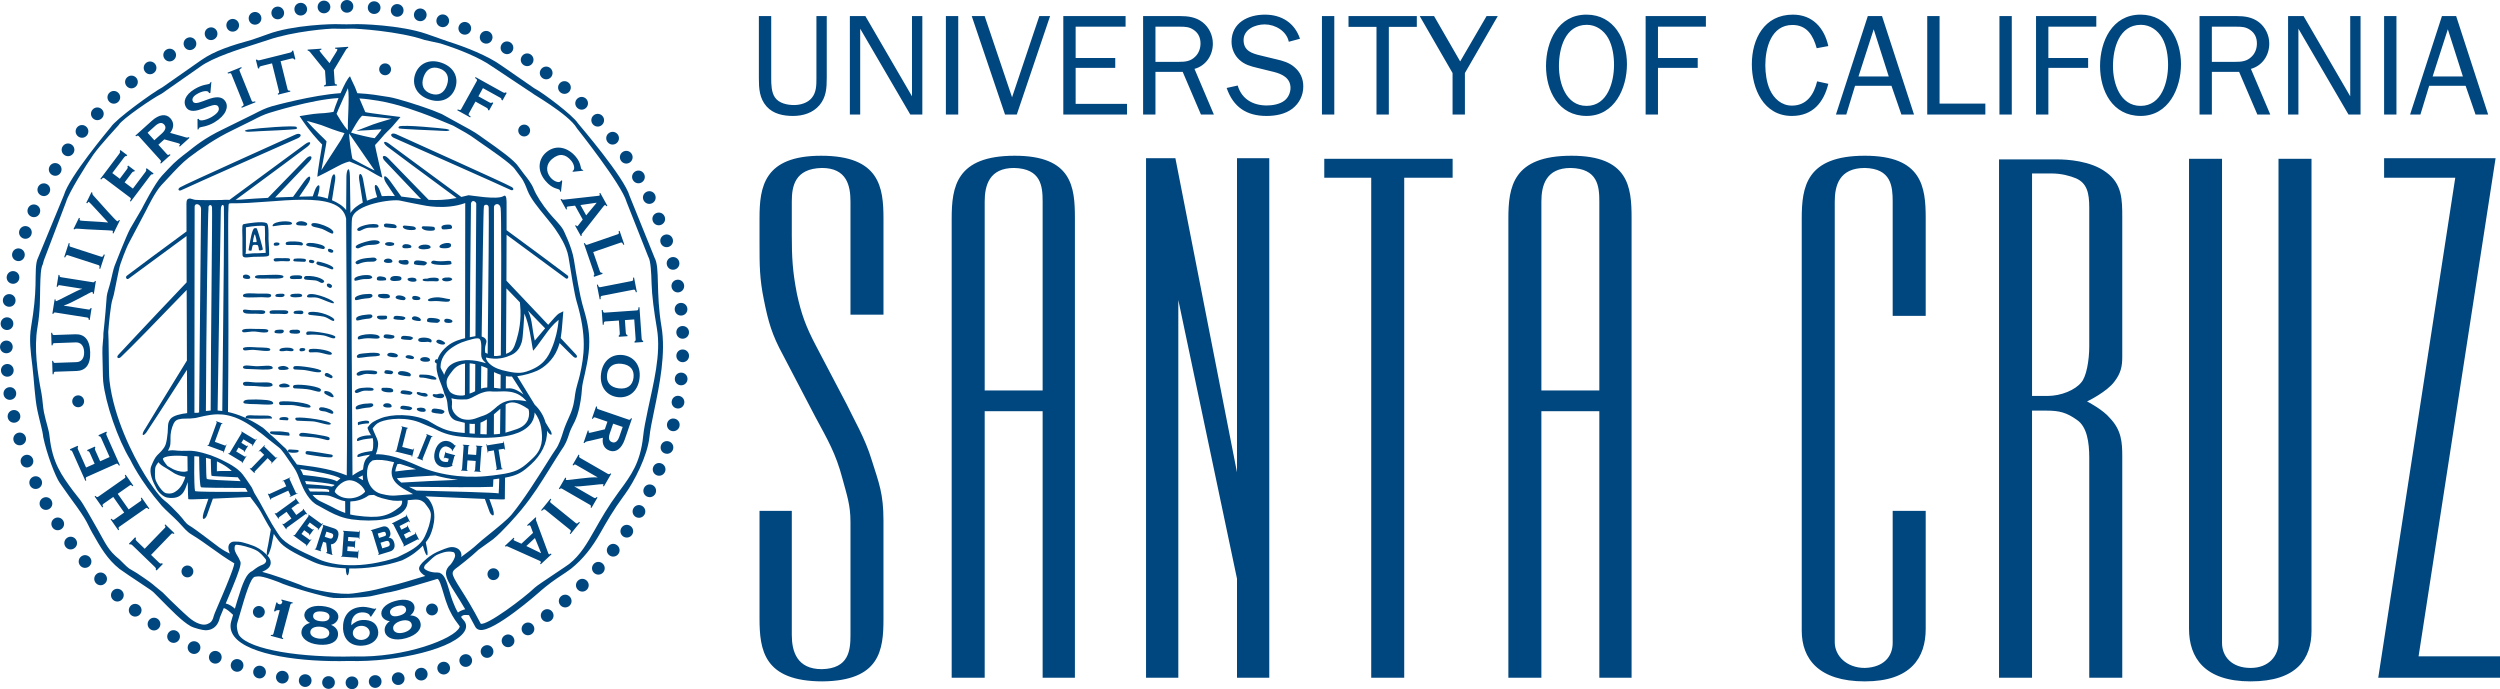 <svg xmlns="http://www.w3.org/2000/svg" viewBox="0 0 471.855 130.069" enable-background="new 0 0 471.855 130.069"><path fill="#00467F" d="M155.26 128.605c-11.076 0-11.906-5.883-11.906-11.882v-20.303h6.092v23.42c0 3.112.969 6.461 5.676 6.461 5.121-.119 5.398-3.578 5.398-6.461v-21.343c0-3.229-.691-5.077-1.522-8.19-1.247-4.732-2.77-7.269-5.123-11.65l-6.092-11.653c-2.076-3.807-2.768-6.229-3.599-10.383-.831-4.037-.831-6.575-.831-10.728v-4.73c0-5.883.831-11.767 11.629-11.767 11.074 0 11.767 5.999 11.767 11.883v18.112h-6.23v-21.344c0-3-.691-6.345-5.398-6.345-5.123.116-5.676 3.46-5.676 6.345v6.345c0 4.153.138 6.807.969 11.075.831 3.808 1.66 6.115 3.599 9.806l5.814 11.076c1.245 2.654 3.461 6.344 4.707 10.498 1.384 4.381 2.214 6.345 2.214 11.419v18.575c.002 5.882-.691 11.65-11.488 11.764zM202.88 127.913h-6.091v-50.297h-10.936v50.297h-6.23v-86.636c0-5.999.831-11.883 11.906-11.883 10.797 0 11.351 5.884 11.351 11.767v86.752zm-6.091-54.219v-35.647c0-2.885-.277-6.229-5.398-6.345-4.707 0-5.538 3.346-5.538 6.345v35.647h10.936zM233.474 89.152v-59.297h6.092v98.058h-6.092v-18.689l-11.075-52.604v71.293h-6.092v-98.058h5.538l11.629 59.297zM274.173 33.547h-9.137v94.366h-6.229v-94.366h-8.86v-3.576h24.226v3.576zM307.95 127.913h-6.09v-50.297h-10.938v50.297h-6.229v-86.636c0-5.999.83-11.883 11.905-11.883 10.797 0 11.351 5.884 11.351 11.767v86.752zm-6.09-54.219v-35.647c0-2.885-.277-6.229-5.399-6.345-4.707 0-5.538 3.346-5.538 6.345v35.647h10.937zM363.461 96.42v22.265c0 5.423-2.77 9.921-11.489 9.921-8.724 0-11.909-4.269-11.909-9.574v-77.755c0-5.999.831-11.883 11.909-11.883 10.796 0 11.489 5.884 11.489 11.767v18.458h-6.232v-21.572c0-2.885-.273-6.229-5.257-6.345-4.847 0-5.677 3.346-5.677 6.345v83.175c0 2.539 2.215 4.847 5.677 4.847 3.599-.114 5.257-2.191 5.257-4.73v-24.919h6.232zM394.33 127.913v-41.527c0-2.886-.416-5.885-2.354-7.153-1.939-1.385-3.324-1.731-5.676-1.731h-2.77v50.412h-6.229v-97.827h11.074c1.66 0 6.23.231 9.139 2.422 3.047 2.192 3.047 5.192 3.047 8.652v26.188c0 1.846-.277 3.115-1.523 4.73-1.385 1.845-4.848 3.576-5.125 3.691.277.116 3.047 1.615 4.293 3.115 2.217 2.308 2.355 4.614 2.355 7.268v41.759h-6.231zm-2.492-94.25c-1.107-.461-2.77-.922-4.566-.922h-3.74v41.992h2.908c2.629 0 5.26-1.153 6.367-2.538.971-1.038 1.523-4.153 1.523-6.806v-26.189c0-2.768-.416-4.614-2.492-5.537zM419.389 121.338c0 2.539 1.797 4.73 5.396 4.73 3.463 0 5.264-2.308 5.264-4.847v-91.25h6.229v89.06c0 5.306-2.77 9.574-11.492 9.574-8.721 0-11.627-4.498-11.627-9.921v-88.712h6.23v91.366zM463.41 33.547h-13.43v-3.692h21.043l-14.537 94.021h15.369v4.036h-22.98l14.535-94.365zM156.041 14.788c0 1.842-.109 3.548-1.354 5.039-1.246 1.488-3.114 2.057-5.01 2.057-1.815 0-3.738-.378-4.984-1.787-1.354-1.517-1.463-3.386-1.463-5.309v-11.755h2.33v11.754c0 1.112.027 2.627.704 3.602.758 1.112 2.329 1.437 3.602 1.437 1.192 0 2.546-.38 3.332-1.328.894-1.056.894-2.438.894-3.71v-11.755h1.95v11.755zM174.083 21.614h-2.276l-9.452-16.197v16.197h-1.95v-18.581h2.925l8.802 15.141v-15.141h1.951v18.581zM178.529 21.614v-18.581h2.33v18.581h-2.33zM191.911 21.614h-2.221l-6.283-18.581h2.438l5.173 15.33 5.146-15.33h2.031l-6.284 18.581zM212.715 21.614h-12.025v-18.581h11.755v2.004h-9.426v5.904h7.475v1.869h-7.475v6.798h9.696v2.006zM226.667 21.614l-3.439-8.044h-5.146v8.044h-2.33v-18.581h6.961c1.517 0 2.979.189 4.225 1.138 1.246.947 1.978 2.491 1.978 4.062 0 2.193-1.3 4.172-3.467 4.768l3.656 8.613h-2.438zm-4.224-9.941c1.246 0 2.275-.082 3.195-1.029.65-.65.948-1.544.948-2.438 0-1.083-.406-1.977-1.3-2.573-.813-.568-1.598-.596-2.573-.596h-4.631v6.636h4.361zM233.605 16.142c.758 2.574 2.898 3.766 5.498 3.766 1.111 0 2.465-.245 3.332-.922.704-.542 1.138-1.489 1.138-2.383 0-1.868-1.544-2.627-3.169-3.033l-3.087-.759c-1.246-.298-2.384-.596-3.359-1.49-.975-.867-1.516-2.14-1.516-3.439 0-3.575 3.087-5.119 6.311-5.119 3.114 0 5.606 1.544 6.608 4.55l-2.112.569c-.406-2.031-2.573-3.278-4.551-3.278-1.76 0-3.981.921-3.981 2.953 0 2.086 1.625 2.547 3.358 2.953l2.79.677c1.219.27 2.438.623 3.386 1.434 1.165.95 1.733 2.222 1.733 3.685 0 1.679-.731 3.196-2.086 4.225-1.354 1.03-3.168 1.354-4.848 1.354-3.792 0-6.284-1.679-7.53-5.281l2.085-.462zM249.508 21.614v-18.581h2.33v18.581h-2.33zM262.131 21.614h-2.33v-16.549h-5.281v-2.032h12.893v2.032h-5.282v16.549zM276.489 13.785v7.829h-2.329v-7.829l-6.202-10.752h2.708l4.93 8.559 4.983-8.559h2.113l-6.203 10.752zM291.797 12.458c0-4.632 2.275-9.696 7.638-9.696 5.228 0 7.638 4.766 7.638 9.343 0 4.55-2.329 9.777-7.61 9.777-5.337.001-7.666-4.765-7.666-9.424zm12.838-.216c0-1.652-.271-3.576-1.11-5.064-.839-1.464-2.275-2.493-4.008-2.493-4.144 0-5.282 4.468-5.282 7.8 0 3.196 1.3 7.502 5.228 7.502 3.98.001 5.172-4.549 5.172-7.745zM310.599 21.614v-18.581h11.375v2.004h-9.045v5.904h7.502v1.869h-7.502v8.803h-2.33zM345.082 15.818c-.867 3.521-2.953 6.065-6.88 6.065-5.363 0-7.557-5.173-7.557-9.75 0-4.793 2.356-9.371 7.745-9.371 3.738 0 5.934 2.519 6.691 5.931l-2.193.407c-.65-2.357-1.816-4.388-4.578-4.388-4.037 0-5.12 4.388-5.12 7.611 0 1.461.244 3.276.867 4.631.759 1.652 2.195 2.98 4.145 2.98 2.844 0 4.171-2.142 4.767-4.579l2.113.463zM361.254 21.614h-2.383l-1.869-5.418h-6.879l-1.652 5.418h-1.95l6.013-18.581h2.682l6.038 18.581zm-7.609-16.089l-2.871 8.911h5.715l-2.844-8.911zM374.719 21.614h-10.969v-18.581h2.329v16.521h8.64v2.06zM377.377 21.614v-18.581h2.33v18.581h-2.33zM384.285 21.614v-18.581h11.375v2.004h-9.047v5.904h7.504v1.869h-7.504v8.803h-2.328zM396.367 12.458c0-4.632 2.277-9.696 7.639-9.696 5.229 0 7.639 4.766 7.639 9.343 0 4.55-2.328 9.777-7.611 9.777-5.337.001-7.667-4.765-7.667-9.424zm12.84-.216c0-1.652-.271-3.576-1.111-5.064-.838-1.464-2.273-2.493-4.008-2.493-4.145 0-5.281 4.468-5.281 7.8 0 3.196 1.301 7.502 5.227 7.502 3.982.001 5.173-4.549 5.173-7.745zM426.057 21.614l-3.439-8.044h-5.146v8.044h-2.328v-18.581h6.961c1.516 0 2.979.189 4.225 1.138 1.244.947 1.977 2.491 1.977 4.062 0 2.193-1.301 4.172-3.467 4.768l3.656 8.613h-2.439zm-4.227-9.941c1.246 0 2.275-.082 3.197-1.029.65-.65.947-1.544.947-2.438 0-1.083-.404-1.977-1.301-2.573-.811-.568-1.598-.596-2.57-.596h-4.633v6.636h4.36zM445.535 21.614h-2.275l-9.453-16.197v16.197h-1.949v-18.581h2.926l8.801 15.141v-15.141h1.951v18.581zM449.98 21.614v-18.581h2.33v18.581h-2.33zM469.617 21.614h-2.381l-1.869-5.418h-6.881l-1.65 5.418h-1.951l6.012-18.581h2.682l6.038 18.581zm-7.609-16.089l-2.871 8.911h5.715l-2.844-8.911zM108.643 66.828c-.05-.05-1.001-1.078-2.814-3.013.146-.816.229-1.754.33-3.042l.162-2.018-.847.428c-.256.132-1.063 1.025-2.007 2.117-2.039-2.169-4.669-4.951-7.881-8.32.013-3.55.022-6.418.026-8.667 6.167 4.546 11.191 8.236 11.191 8.236.32.229.676-.289.29-.583-2.182-1.666-6.435-4.808-11.479-8.516v-4.925c0-.623.04-1.922-.58-1.515-1.165.775-6.462-.2-6.589-.165-.49.136-.925.224-1.375.327-4.7-3.457-9.493-6.981-13.618-10.034-.992-.734-1.357-.255-.397.502.727.576 6.534 4.869 13.136 9.734-2.072.391-3.761.434-5.291.342-2.403-2.482-4.948-5.1-7.657-7.874-.811-.808-1.396-.327-.627.518.129.14 2.905 3.071 6.863 7.225-1.273-.146-2.473-.352-3.738-.488-.74-1.048-1.457-2.041-2.132-2.958-1.252-1.687-1.415-.573-.661.514.393.572.939 1.38 1.584 2.352-.774-.044-1.584-.047-2.467.021l-.354-1c-.471-1.344-1.386-1.768-.763.388l.237.794c-.45.134-1.16.345-1.926.665-.245-1.351-.493-2.702-.738-4.037-.26-1.402-.946-1.31-.715.158.223 1.423.443 2.832.668 4.243-.915.472-1.804 1.111-2.329 1.965-.029-2.406-.061-4.712-.101-6.883-.041-2.256-.641-1.358-.661 0-.018 1.614-.032 3.79-.047 6.338-.616-.822-1.654-1.441-2.678-1.868l.586-3.731c.229-1.469-.462-1.566-.722-.156-.219 1.185-.435 2.385-.655 3.592-.812-.272-1.543-.428-1.928-.444l.162-.553c.612-2.182-.284-1.755-.744-.393l-.324.954c-.908.021-1.759.042-2.553.064.664-.994 1.221-1.821 1.621-2.401.754-1.093.583-2.207-.66-.518-.676.914-1.389 1.906-2.128 2.951-1.291.04-2.41.083-3.392.125 3.771-3.959 6.389-6.723 6.512-6.854.771-.849.184-1.324-.625-.518-2.553 2.614-4.951 5.081-7.235 7.438-3.652.176-4.914.349-6.108.389 6.762-4.988 12.788-9.443 13.531-10.032.962-.756.591-1.233-.402-.501-4.317 3.202-9.375 6.916-14.287 10.526l-.507-.022c-.315-.018-.498.03-1.019.044-1.201.017-4.107.057-4.916-.028-.279-.026-.794-.235-.951-.247-.627-.021-.711.353-.724.969l.012 5.242c-4.942 3.634-9.099 6.711-11.248 8.345-.385.291-.025.812.294.586 0 0 4.896-3.6 10.957-8.063.006 2.417.014 5.425.021 8.739-8.342 8.753-12.709 13.488-12.817 13.595-.6.578-.068.95.401.504 1.834-1.724 6.782-6.807 12.421-12.662.013 4.181.027 8.781.047 13.321-4.551 7.345-7.805 12.758-7.866 12.847-.748 1.06-.588 1.689.176.773.178-.213 3.392-5.193 7.695-11.873l.04 8.18c-1.117.114-2.625.434-3.147 1.085-.604.757-.435 1.487-.53 2.608-.06.695-.205 1.728-.39 2.238-.336.886-1.061 1.485-1.598 2.033-.466.482-.781 1.256-1.088 1.979-.529 1.248.248 2.966 1 4.349.363.672 1.249 1.521 1.996 1.644 2.952.506 3.365-1.594 3.799-2.725l.072-.19c.031 1.958.063 3.145.099 3.212.04.075 1.535.03 3.796-.065l-.888 2.577c-.541 1.854.371 1.225.611.539.366-1.039.744-2.088 1.12-3.146 2.01-.09 4.484-.206 7.049-.32.548.78 1.573 2.005 2.006 2.811l.489.898.324.584c.364.658.714 1.263 1.075 1.838-.282 1.655-.458 2.665-.506 2.881-.613 2.595-.077 2.787.582.367.031-.108.2-.957.481-2.398.303.445.621.901.982 1.365.825 1.062 2.535 2.152 6.523 3.938 1.545.689 3.682 1.093 6.08 1.195.086 1.987.628 1.471.654.022 3.124.058 6.644-.401 9.962-1.533l.03-.015.023-.012c1.838-.858 3.077-1.893 3.892-2.755l.026.128c.663 2.425 1.197 2.229.591-.362l-.076-.395c.466-.589.693-1.029.744-1.137.206-.422 1.952-4.209-.167-6.976l-.111-.098.012-.015-.157-.122-.385-.323c3.994.17 8.256.37 11.216.485l.893 2.444c.246.671 1.176 1.288.626-.548l-.662-1.868c1.751.065 2.874.089 2.911.025.015-1.39.026-2.744.038-4.065 2.468-.445 3.308-1.056 4.925-2.528 1.876-1.714 3.087-3.996 3.001-6.328l.21.312c.763.917.928.288.178-.774l-.667-1.097c-.364-1.286-1.064-2.418-2.031-3.343-.916-1.508-2.038-3.337-3.308-5.394 1.33-.169 2.711-.573 3.77-1.04 1.191-.529 2.984-1.942 3.828-4.075l.152-.389c.098-.248.171-.496.244-.747 1.121 1.128 2.036 2.042 2.61 2.579.475.439 1.008.073.411-.502zm-5.755-4.858l-1.952 2.311c-.229-.828-.42-2.396-.603-3.487-.159-.917-.418-1.594-.7-2.171 1.163 1.199 2.25 2.317 3.255 3.347zm-7.31-7.549l2.545 2.642.039.382c.307 3.025-.261 5.355-.713 6.839-.437 1.445-.785 1.958-1.489 2.313l-.449.188c.031-4.714.051-8.831.067-12.364zm-2.348-15.393c.085-.615 1.097-.83 1.262.251.152.564.134 14.32.033 27.807-.417.085-.838.134-1.226.098l-.057-.012c.008-13.63-.03-27.866-.012-28.144zm-1.898-.04c-.02-.431.968-.589.91.289.065.236-.05 14.095-.197 27.501l-.456-.201-.055-.413c-.024-1.427.614-1.596.041-2.275-.13-.152-.395-.287-.666-.38.168-12.741.324-24.298.423-24.521zm-2.439-.621c.249-.841 1.014-.223.996.083-.021.316-.08 12.496-.151 24.997-.318.054-.712.125-1.064.198.037-7.229.105-15.752.219-25.278zm-.226 25.777l.156-.046s1.321-.429 1.672-.145c.484.382.322 2.112.335 2.718 0 0-.037.28.031.621v-.009l.003.014v.006c.021.118.064.25.124.372.238.487.672.705.704.878-.285-.101-.546-.154-.816-.226l-.031-.008v-.002c-.392-.102-.775-.181-1.136-.238v.007c-.37-.059-.722-.093-1.061-.1v-.011c-.304-.011-.597-.015-.877.004v.02c-.813.059-1.497.234-2.043.482l-.046.021c-.235.112-.435.236-.613.366l-.106.074c-.187.149-.344.305-.461.467-.294.412-.515.879-.688 1.356-.103-.504-.662-1.105-.662-1.509 0-1.598.958-2.711 1.705-3.309.248-.198.495-.37.741-.523l.23-.142.5-.28.233-.114.482-.217.169-.066c.652-.251 1.169-.38 1.455-.461zm3.148 5.289l.199.129c-.013 1.204-.025 2.402-.042 3.568-.462.021-.849.1-1.19.208.02-1.411.039-2.842.054-4.282.223.078.441.155.669.251l.31.126zm-2.108-.704c-.014 1.742-.02 3.456-.031 5.112l-.217.111c-.173.098-.494.221-.828.334.002-1.768.005-3.664.015-5.709.337.019.689.069 1.061.152zm-1.935-.112l-.019 5.943-.371.086c-1.544.104-2.381-.491-2.574-.873-.093-.172-.227-.367-.363-.696-.136-.333-.158-.873-.158-.903 0-.776.42-1.297 1.157-2.245.58-.751 1.367-1.184 2.328-1.312zm-21.341-27.279c.266-2.831 7.76-3.816 9.101-3.471 1.212.267 3.283.683 4.245.849 0 0 4.231 1 8.032-.396 0 .668 0 13.338-.027 25.51-.713.163-2.269.562-3.397 1.531-1.213 1.036-1.997 2.197-1.997 3.817 0 1.103.365 2.084.942 3.524.32.795.542 1.66.565 1.682.667 1.146.518 2.095.709 3.069.324 1.638 1.327 1.904 1.722 2.004.485.126.946.248 1.402.348l-.01 1.916-.335-.028c-2.49-.205-3.444-.582-4.879-1.298l-1.705-.99c-2.965-1.376-6.966-1.282-9.006-.432-1.076.445-1.712.755-2.275 1.545l-.155.212.077.252c.188.592.659 1.218.867 1.669.199.444.128 1.398.117 1.728-.029.793-.668 1.562-.899 1.817l.071-.047c-.698.406-.976 1.322-1.078 2.465-.812.359-1.441.743-1.987 1.144-.002-.001-.365-48.377-.1-48.42zm7.746 48.992c.142.299.336.569.565.813.247.264.536.506.854.729.338.236.703.457 1.078.663l.483.271.809.455c-.254.014-.514.037-.801.065l-1.247.102c-.266.014-.496.031-.717.057h.001-.029c-.72.069-1.298.111-2.252-.062h-.018.007c-.291-.049-.604-.118-.981-.219-.568-.147-1.035-.426-1.419-.773l-.004-.009c-.438-.396-.756-.898-.958-1.448-.091-.26-.164-.517-.207-.776v-.008c-.044-.257-.071-.501-.071-.752v-.035c.003-.446.055-.818.131-1.144v-.004c.062-.265.149-.493.261-.681l.038-.072c.118-.186.257-.338.431-.444l.166-.148c.263-.061.546-.097.849-.113.18-.009.381.007.574.017l.361.007c.293.029.603.075.917.124l.079.011c.422.079.856.168 1.307.282-.075.175-.112.322-.167.489-.083.243-.156.474-.205.693-.052.25-.097.495-.097.715-.001.456.096.844.262 1.195zm.436-1.341c.03-.396.16-.858.373-1.379l.493-.06c.993.297 2.012.643 3.04 1.012-1.339.113-2.657.251-3.906.427zm7.581.756c1.298.355 2.711.646 4.24.821-3.252.109-7.329.322-10.692.518-.36-.255-.638-.525-.827-.832 2.404-.228 4.942-.39 7.279-.507zm-6.291 4.746c.031.45-.083.873-.455 1.179-2.224 1.83-3.982 2.205-8.158 1.649-.426-.06-.818-.13-1.199-.222.011-.813.023-1.638.027-2.447 1.116-.036 2.335-.322 3.483-1.156.112-.038.457-.071.971-.081.437.251.938.46 1.496.608 2.061.538 2.37.552 3.835.47zm-7.372-3.939l-.094.042-.826-.456c.323-.135.596-.277.856-.417l-.001.022c-.005.281.02.547.065.809zm-2.583.086c1.99.076 3.096 2.04 2.944 2.2-1.447 1.578-4.396 1.657-5.671.062-.252-.315 1.069-2.186 2.727-2.262zm-2.943.832c.401.097-.374.369-.374.369-.945-.179-2.694-.332-4.822-.462l-.097-.227-.118-.359c2.375.185 4.355.411 5.411.679zm-5.786-1.823c-.134-.373-.295-.747-.553-1.12 2.567.381 6.659 1.073 7.582 1.781l-.665.539c-.775-.493-3.285-.89-6.364-1.2zm4.168 2.648c.311.042.954.042.703.58.04-.072-1.387-.105-3.573-.112-.119-.19-.243-.369-.35-.581 1.563.032 2.729.063 3.22.113zm.828 1.291c1.15.37 1.842.847 2.934 1.007l.01 2.223c-.834-.284-1.602-.639-2.391-1.082 0 0-.975-.499-2.294-1.119-.586-.277-1.072-.694-1.491-1.201 1.655-.004 2.834.045 3.232.172zm-19.08-54.724c.039-.355-.044-.506.559-.496 8.088.14 20.493-2.884 21.637 2.899 0 .231.271 37.126.119 48.462-2.69-1.058-4.772-1.477-9.406-2.059l-.8-1.104c-.883-1.306-1.122-1.818-1.758-2.292l-1.714-1.622c-.909-.746-1.979-1.831-2.203-1.96-2.524-1.683-4.688-2.531-6.535-2.932.231-22.988-.09-36.203.101-38.896zm-1.455.744c.021-1.228.664-1.156.58-.301.076 1.251-.028 14.03-.306 38.269-.3-.038-.604-.082-.882-.097.206-14.033.571-36.099.608-37.871zm-2.325-.327c-.12-.624.635-.866.664-.083.084.309-.212 23.413-.256 38.288-.315.026-.619.052-.901.093.054-15.054.377-38.038.493-38.298zm-2.615-.294c.068-.815 1.238-.429 1.208.456-.135 16.126-.313 29.283-.365 38.404l-.274.065-.611.006c.031-16.087.019-38.596.042-38.931zm-3.251 53.53c-.641.528-1.186.739-2.039.592-.546 0-1.491-1.164-2.04-2.396-.179-.467-.179-1.084-.145-1.976.009-.271.04-.495.113-.68.131-.306.319-.562.53-.815.295.437.852.776 1.451 1.113l1.174.734c.685.51 1.69.837 2.448.915-.176.657-.642 1.805-1.492 2.513zm1.429-3.476c-.217.002-1.043.077-2.233-.477l-1.072-.607c-.63-.762-.858-1.167-.858-1.351 0-.028 0-.071.08-.14.593-.528 2.957-.522 4.547-.349l.03 2.812c-.187.033-.438.077-.494.112zm1.89 3.631c-.109-.387-.151-2.771-.149-3.343l.016-3.217c.286.009.588.022.913.066.039 3.654.144 5.674.359 5.79.174.092 3.909.123 8.36.138l.048.069.254.381.122.27c-5.266.033-9.877.029-9.923-.154zm8.076-2.581c.146.178.336.439.541.727-3.552-.143-6.253-.276-6.397-.428-.08-.075-.128-1.574-.151-3.978.299.065.604.145.912.241.025 1.942.074 3.12.148 3.16.128.065 2.142.153 4.947.278zm-3.94-3.002c.325.139.643.312.962.488l.057.035c.627.35 1.23.777 1.789 1.29-1.743-.021-2.857 0-2.819.078-.005-.144 0-.827.011-1.891zm40.386 10.114c0 .27-.039.577-.091.887l-.042.223c-.064.313-.139.632-.238.952l-.005.025c-.101.323-.215.643-.337.946l-.066.171c-.121.306-.249.593-.374.855h-.004c-.173.35-.343.638-.486.815-.827 1.062-1.942 1.822-4.7 3.116-.787.269-1.564.494-2.332.687l-.432.092c-.641.155-1.272.285-1.893.384l-.27.042c-.679.104-1.348.178-1.994.229l-.082.007c-.7.043-1.379.065-2.038.05h-.015c-.666-.014-1.303-.059-1.918-.136l-.345-.046c-.337-.047-.667-.097-.987-.166l-.623-.144c-.228-.062-.462-.112-.68-.183-.432-.133-.849-.277-1.229-.448-3.713-1.658-6.232-2.864-7.345-4.365-.347-.472-.639-.946-.933-1.414-.189-.301-.394-.614-.57-.915-.327-.562-.646-1.129-.981-1.739l-.331-.598-.483-.88c-.339-.637-.703-1.282-1.082-1.899-.129-.224-.257-.446-.399-.656l-.476-1.034-.041-.074-.272-.4-.498-.736-.486-.696c-.336-.476-.63-.856-.829-1.042l-.021-.021-.27-.246c-.198-.19-.438-.387-.731-.591l-.033-.019c-.333-.238-.725-.482-1.155-.723h.002c-.437-.241-.9-.484-1.394-.722-.286-.129-.569-.264-.864-.386-.393-.172-.792-.33-1.191-.475-.303-.104-.599-.193-.898-.279-.454-.143-.883-.257-1.311-.347-.303-.064-.604-.13-.882-.159-.362-.046-.72-.08-1.034-.065l-.266.008h-.003c-1.883.061-2.219-.102-2.815-.102h-.021l-.266.014-.098.008-.475.062c.121-.212.233-.452.334-.718.239-.637.103-1.524.166-2.291.08-.948.45-2.082.861-2.543.135-.147.316-.251.518-.328l.199-.051c.157-.037.319-.07.494-.093l.229-.019c.222-.016.445-.021.672-.021.254 0 .503 0 .73-.01l.796-.078.202-.022.667-.155.014-.003c.696-.161 1.401-.327 2.147-.429l.033-.002c.42-.062.852-.1 1.304-.104h.026c.612-.003 1.258.049 1.944.2h.002c.378.083.77.197 1.174.341l.183.062c.391.147.797.329 1.22.543l.233.122c.431.222.877.489 1.338.793l.205.14c.495.328 1.001.702 1.537 1.135l.038.027.066.035c.147.079.799.619 1.375 1.094l2.285 1.807c.494.374 1.435 1.771 2.191 2.889l.615.905c.512.732.871 1.71 1.219 2.648l.149.375c.114.283.238.568.376.857l.307.589c.125.229.258.456.4.665.132.2.278.401.43.591l.022.028c.141.177.288.337.439.488l.07.079c.142.133.294.262.452.376l.103.088c.192.134.392.258.602.354l1.291.716c.545.298 1.104.599 1.693.869l.147.067c.608.273 1.257.521 1.965.698.294.078.599.143.917.188l.242.053c4.571.605 8.368-.019 9.898-1.626.541-.571.774-1.253.735-1.989l.307-.025c1.479-.143 2.043-.19 2.855.521l.005.004c.609.797 1.211 1.415 1.211 2.293zm12.789-4.075c-.384-.142-8.775-.382-15.508-.54-.445-.228-.917-.462-1.421-.701 6.582.063 13.697.117 15.85 0 .031-.08.053-.582.077-1.404l1.081-.153.034-.004c-.037 1.416-.073 2.413-.113 2.802zm6.783-15.281c.632.83 1.061 1.799 1.234 2.86.362 2.23.257 4.057-1.539 5.744l-.663.623-.388.343-.22.195-.401.316-.181.141-.414.271-.177.11c-.14.086-.291.165-.443.235l-.175.085c-.159.065-.329.14-.506.195l-.185.062c-.185.062-.383.122-.595.176l-.168.042c-.234.052-.479.11-.745.157l-.007.003c-.288.046-.584.101-.924.147l-1.262.177h-.01c-.476.063-.937.104-1.403.148h-.01c-.605.056-1.203.088-1.792.103h-.091c-.574.014-1.139.012-1.695-.01l-.134-.005c-.551-.03-1.09-.061-1.623-.115l-.099-.01c-2.82-.296-5.323-.985-7.247-1.861-.469-.213-.944-.418-1.416-.61-.395-.166-.783-.318-1.174-.46-.977-.374-1.941-.677-2.857-.883l-.166-.037c-.359-.076-.711-.131-1.052-.173l-.308-.034c-.389-.035-.774-.054-1.132-.031.245-.625.436-1.364.436-1.95 0-.137-.009-.273-.034-.393-.091-.441-.302-.897-.525-1.38-.166-.358-.333-.747-.484-1.16.414-.508.634-.897 1.423-1.232 1.551-.64 5.074-1.027 7.936.297l2.069.875c1.469.734 2.739 1.369 5.42 1.634.519.05.989.074 1.467.11l.945.057c.374.016.725.024 1.067.028.421.01.813.01 1.197 0 .493-.013.954-.028 1.387-.062.4-.023.783-.052 1.135-.098.364-.047.71-.084 1.026-.145.478-.086.896-.179 1.272-.283l.198-.053c.359-.105.684-.216.954-.327 2.671-1.112 3.079-2.846 3.079-3.822zm-12.282 2.132c.34.039.676.052 1.014.024l-.017 1.865-.993-.077-.004-1.812zm2.046 1.956l.03-2.173.095-.021c.345-.141.721-.349 1.109-.589l-.04 2.834c-.358-.007-.76-.03-1.194-.051zm2.545.047c.002-1.19.008-2.451.015-3.78.384-.312.781-.65 1.211-1.046-.019 1.649-.037 3.227-.056 4.72-.363.057-.743.094-1.17.106zm6.609-4.488c.1.61.267 2.631-2.274 3.499-.859.288-1.521.512-2.146.673.017-1.841.028-3.615.04-5.33.918-.584 2.049-.652 4.289.878l.091.28zm-.439-1.752c-.439-.085-.836-.139-1.209-.178l-.182-.015c-.306-.019-.599-.038-.865-.035l-.11.003c-.28.014-.548.032-.792.072l-.035.007c-.262.043-.509.109-.739.188-.359.12-.695.272-1.001.475-.372.236-.716.526-1.07.855l-.148.122c-.511.456-.938.74-1.318.932l-.01.007c-.375.19-.713.3-1.051.41l-.14.048-.312.117c-.253.106-.505.196-.756.274h-.004c-.627.192-1.263.266-1.903.157-.221-.034-.443-.078-.664-.172-1.136-.467-1.657-1.472-1.745-1.896-.142-.728.142-.849-.12-1.948.335.104.727.169 1.147.208.423.032.89.042 1.397.014h.295c.199-.014.391-.081.587-.157.298-.115.605-.258.933-.446l.104-.05c.445-.251.949-.499 1.543-.673.237-.076.481-.139.752-.172.333-.034.686-.036 1.075.013l1.081-.008c.617-.034 1.35-.055 2.103.051l.354.06.259.062.445.141.167.061c.202.077.4.18.596.295l.162.108c.154.097.3.208.452.331l.166.145c.19.175.378.367.556.594zm-6.143-2.549l.003-2.958c.431.202.86.375 1.256.504l-.022 2.608-1.237-.154zm5.571 1.265c-1.654-1.208-2.368-1.227-3.341-1.144l.016-2.318c.353.075.748.084 1.146.081.772 1.202 1.503 2.336 2.179 3.381zm6.467-12.746c-.166 1.05-.404 1.985-.65 2.73-.078.244-.157.472-.23.662l-.153.388c-.802 2.023-1.745 3.598-4.839 4.629-.399.132-.779.207-1.146.236-.335.028-.665.015-.985-.015h-.046c-.404-.038-.801-.108-1.195-.193h-.015l-.482-.108-.047-.012-.644-.146-.336-.104h-.001c-1.293-.355-2.283-1.104-2.632-1.793l-.038-.05-.104-.326-.02-.134c.369.09.905.193 1.53.222.396.015.823-.006 1.276-.079.321-.049.65-.121.99-.236l.043-.015.171-.059c.955-.336 2.148-.76 2.746-2.716.283-.948.362-3.843.505-5.402.903 1.958 1.371 5.527 1.442 5.897l.199 1.114s.379-.388.727-.869c.902-1.25 1.535-2.127 2.061-2.816l.009-.012c.193-.254.374-.478.546-.682v-.001l.008-.007c.232-.281.461-.528.691-.755l.051-.046c.229-.223.464-.436.73-.647-.036.459-.094.912-.162 1.345zm-59.864 27.388l.01.012.018.021-.028-.033zM34.244 35.885c-.536.271-.806-.203-.25-.529 1.199-.708 20.271-9.253 21.761-9.951.901-.423 1.439.167.527.655.001.001-20.838 9.221-22.038 9.825zM55.939 23.941s.281.323-.064.416c-.482.124-6.545.402-6.871.402-.225.008-1.751.117-2.23.117-1.088-.13-.322-.367.182-.438 1.937-.285 8.437-.785 8.983-.497zM96.335 35.826c.533.265.803-.202.247-.527-1.198-.711-20.271-9.252-21.764-9.951-.899-.427-1.433.167-.525.649.001 0 20.84 9.226 22.042 9.829zM75.32 23.869s-.272.294.069.38c.463.12 6.399.367 6.718.377.218.004 1.71.105 2.181.105 1.068-.122.313-.338-.175-.41-.621-.087-7.993-.845-8.793-.452zM55.261 113.718l-.051.182c-.189-.046-.344.011-.412.258l-1.569 5.855c-.067.251.037.377.231.428l-.052.186-2.316-.622.05-.186c.256.07.41.015.477-.236l1.182-4.413c-.235-.021-.747-.045-.858.248l-.227-.057.444-1.662.226.062c-.044.157.127.234.32.287.26.073.489-.081.565-.37.042-.158-.014-.27-.184-.344l.05-.181 2.124.565zM58.512 117.571c-.661-.278-1.121-.982-1.067-1.567.087-1.008 1.278-1.802 3.288-1.626 2.174.194 3.213 1.144 3.126 2.118-.055.649-.596 1.272-1.381 1.443.937.393 1.397 1.067 1.32 1.908-.105 1.249-1.395 2.023-3.587 1.829-2.242-.194-3.416-1.337-3.316-2.419.066-.84.654-1.429 1.617-1.686zm1.748 2.964c.949.081 1.827-.223 1.89-.967.064-.748-.748-1.198-1.694-1.282-.947-.08-1.827.226-1.89.968-.066.741.747 1.196 1.694 1.281zm.302-3.278c1.064.094 1.577-.233 1.626-.783.048-.558-.399-.967-1.462-1.06-1.063-.094-1.577.233-1.626.789-.05.554.4.962 1.462 1.054zM70.034 116.388l-.205-.087c.012-.381-.676-.766-1.589-.718-1.333.072-2.01 1.169-1.927 2.426.521-.529 1.268-.952 2.118-.993 1.629-.082 2.871.622 2.962 2.351.057 1.154-1.027 2.394-3.026 2.502-2.443.123-3.531-1.449-3.62-3.171-.111-2.151.958-4.015 3.54-4.152 1.163-.058 2.121.38 2.387.364.1 0 .164-.05.213-.087l.135.07-.988 1.495zm-.247 2.983c-.038-.748-.769-1.299-1.667-1.25-.898.044-1.564.667-1.526 1.41.04.751.77 1.301 1.667 1.25.897-.045 1.568-.669 1.526-1.41zM73.581 117.225c-.718-.021-1.398-.52-1.559-1.082-.277-.969.547-2.134 2.486-2.691 2.1-.604 3.411-.087 3.68.854.179.628-.103 1.396-.771 1.849 1.012.021 1.686.488 1.917 1.304.345 1.2-.582 2.388-2.695 2.993-2.164.617-3.667-.028-3.966-1.07-.233-.812.104-1.57.908-2.157zm1.804-1.032c1.024-.291 1.389-.779 1.236-1.312-.157-.539-.718-.755-1.746-.469-1.027.3-1.39.788-1.234 1.32.151.54.718.76 1.744.461zm.889 3.173c.915-.263 1.628-.865 1.421-1.583-.205-.717-1.128-.85-2.042-.587-.913.261-1.626.857-1.42 1.58.205.719 1.128.853 2.041.59zM40.547 83.392l1.944.709c.064.022.101-.013.192-.21l.07.029-.56 1.531-.068-.022c.05-.191.042-.235-.021-.258l-2.95-1.077.034-.11c.151.037.188-.016.219-.095l1.48-4.072c.029-.078.033-.147-.103-.215l.038-.104 1.167.419-.038.111c-.149-.034-.188.019-.216.098l-1.188 3.266zM46.087 85.351l-.06-.034c.047-.113.057-.216-.046-.278l-.96-.579-.445.748 1.659.988c.055.035.098.011.232-.18l.063.035-.832 1.387-.061-.036c.065-.143.068-.192.011-.233l-2.575-1.545.059-.096c.137.06.188.014.229-.055l2.229-3.712c.044-.07.063-.141-.055-.229l.055-.103 2.576 1.55c.056.036.1.008.229-.168l.059.039-.833 1.388-.06-.043c.095-.191.097-.241.039-.274l-1.657-.994-.394.66.956.575c.104.064.19.005.269-.087l.06.036-.747 1.24zM47.133 88.435l.075-.081c.122.086.181.056.237-.003l2.417-2.505-.746-.718c-.045-.043-.095-.027-.254.109l-.053-.044 1.148-1.193.05.049c-.136.169-.148.22-.1.263l2.138 2.07c.047.04.097.028.259-.118l.052.053-1.15 1.193-.051-.051c.136-.17.151-.219.101-.266l-.742-.718-2.415 2.499c-.059.064-.091.123.006.239l-.08.079-.892-.857zM50.55 93.195l.098-.045c.081.131.145.115.225.082l3.156-1.446-.429-.945c-.031-.054-.083-.063-.283.015l-.03-.068 1.504-.687.03.065c-.185.103-.22.146-.192.207l1.242 2.703c.025.061.08.061.279-.015l.031.068-1.503.692-.032-.066c.189-.109.221-.152.194-.212l-.431-.938-3.161 1.448c-.075.038-.127.078-.082.229l-.102.04-.514-1.127zM54.143 99.602c-.068.045-.109.103-.036.235l-.089.065-.73-1.001.092-.065c.101.109.167.086.233.041l1.394-1.016-.922-1.26-1.391 1.005c-.066.05-.108.102-.036.237l-.092.063-.728-1.001.091-.072c.103.111.168.089.237.044l3.501-2.546c.068-.05.11-.098.039-.233l.087-.066.729 1-.088.066c-.107-.111-.167-.087-.237-.035l-1.192.865.916 1.268 1.197-.873c.067-.039.111-.098.034-.229l.094-.065.725 1.003-.088.065c-.102-.113-.167-.092-.232-.045l-3.508 2.55zM58.397 101.056l-.058-.043c.056-.1.074-.205-.023-.276l-.905-.661-.507.701 1.561 1.135c.053.04.102.018.256-.158l.054.041-.948 1.311-.057-.043c.078-.141.085-.191.031-.233l-2.431-1.766.065-.086c.132.069.186.029.237-.035l2.545-3.508c.047-.063.071-.129-.041-.232l.067-.09 2.43 1.766c.054.038.099.017.242-.146l.057.039-.951 1.305-.057-.031c.111-.193.118-.241.064-.278l-1.564-1.142-.453.631.908.653c.096.069.184.022.269-.063l.061.039-.852 1.17zM60.51 103.744c-.027.078-.028.144.106.206l-.034.108-1.18-.38.035-.108c.151.029.185-.026.213-.107l1.337-4.116c.028-.084.031-.148-.109-.213l.038-.107 2.093.683c.849.273 1.058.851.731 1.856-.264.815-.749 1.141-1.289 1.183l.199 1.685c.011.138.05.198.113.217l-.033.107-1.191-.389.036-.1c.081.014.142-.019.176-.127.025-.079-.186-1.495-.197-1.7l-.565-.185-.479 1.487zm.786-2.424l.961.314c.339.107.514-.088.599-.343.083-.263.056-.523-.279-.631l-.965-.314-.316.974zM66.959 103.451l-.072-.01c-.01-.124-.046-.224-.166-.228l-1.114-.076-.061.863 1.928.13c.066.009.094-.038.126-.264h.075l-.116 1.611-.07-.003c-.007-.157-.029-.208-.095-.208l-2.996-.208.009-.118c.147-.003.172-.073.176-.151l.305-4.322c.007-.078-.009-.151-.158-.176l.007-.112 2.996.21c.067.002.091-.045.127-.254l.072.004-.112 1.614-.076-.009c0-.212-.021-.261-.087-.261l-1.926-.137-.054.766 1.114.08c.12.009.172-.08.197-.199l.072.005-.101 1.453zM70.223 100.295c-.022-.075-.061-.131-.209-.11l-.032-.109 2.191-.668c.622-.183 1.185.03 1.455.908.162.532.036.935-.256 1.138l.007.016c.433.04.812.275 1.014.934.214.717.058 1.427-.761 1.675l-2.222.68-.032-.107c.139-.066.136-.131.113-.21l-1.268-4.147zm1.322 1.235l.784-.245c.493-.146.604-.239.494-.604-.11-.352-.254-.366-.747-.212l-.781.236.25.825zm.603 1.966l.979-.296c.402-.124.522-.315.398-.706-.117-.393-.324-.481-.727-.36l-.978.304.328 1.058zM77.544 100.453l-.065.031c-.07-.096-.148-.161-.258-.109l-.996.51.392.771 1.722-.88c.058-.025.058-.084-.031-.296l.064-.039.732 1.443-.062.033c-.089-.129-.13-.157-.188-.129l-2.677 1.362-.051-.102c.127-.086.113-.147.075-.227l-1.97-3.86c-.035-.069-.08-.116-.224-.069l-.051-.095 2.676-1.365c.058-.031.058-.086-.02-.283l.063-.031.732 1.439-.064.033c-.11-.183-.153-.209-.212-.183l-1.723.879.352.683.997-.504c.109-.06.102-.157.064-.272l.064-.033.659 1.293zM75.919 84.363l2.011.506c.064.011.1-.028.171-.229l.067.018-.394 1.583-.072-.014c.033-.197.018-.243-.046-.258l-3.051-.762.028-.11c.151.018.185-.045.204-.115l1.049-4.209c.019-.082.017-.144-.125-.204l.027-.107 1.202.3-.027.108c-.147-.018-.181.036-.203.122l-.841 3.371zM78.664 86.445l.04-.104c.147.04.187-.011.217-.091l1.624-4.015c.031-.08.041-.145-.093-.22l.042-.101 1.146.464-.039.1c-.146-.034-.191.014-.219.094l-1.62 4.017c-.037.079-.04.144.089.214l-.038.106-1.149-.464zM84.7 86.576l-.749-.202c-.065-.017-.101.048-.138.154l-.067-.018.338-1.252.068.016c-.026.117-.02.17.045.184l1.712.46-.028.111c-.071-.014-.107.025-.132.123l-.4 1.489c-.025.085-.029.155.027.17l.029.008-.029.112c-.64.309-1.335.361-2.052.17-.971-.258-1.676-1.298-1.24-2.922.436-1.621 1.564-2.17 2.535-1.906.383.103.539.197.891.468l.362.353.098-.053.062.053-.696 1.078-.051-.075.035-.095c.048-.17-.457-.588-.939-.715-.554-.148-1.183.172-1.443 1.142-.257.974.241 1.556.744 1.694.319.086.594.088.858.042l.16-.589zM90.567 88.782c-.003.079.011.146.159.175l-.009.11-1.238-.089.007-.102c.157-.012.179-.077.182-.16l.12-1.713-1.558-.111-.124 1.716c-.005.079.009.148.157.177l-.005.109-1.237-.081.007-.11c.152-.016.174-.081.178-.159l.304-4.322c.006-.083-.007-.147-.157-.177l.008-.113 1.237.085-.01.113c-.147.009-.17.073-.178.157l-.104 1.472 1.561.111.103-1.47c.008-.089-.007-.155-.155-.183l.009-.109 1.235.081-.009.111c-.151.011-.174.077-.177.155l-.306 4.327zM93.631 88.739l-.017-.111c.148-.043.153-.108.141-.19l-.544-3.433-1.02.166c-.068.001-.083.053-.068.265l-.071.016-.262-1.632.072-.011c.052.208.085.25.15.24l2.937-.466c.064-.012.081-.058.064-.276l.069-.008.262 1.628-.071.015c-.052-.209-.083-.253-.148-.243l-1.024.164.546 3.435c.013.085.042.143.192.141l.019.111-1.227.189zM32.925 100.639l-.128.138c-.212-.147-.327-.147-.489.021l-3.798 3.933 1.437 1.386c.273.268.399.333.624.172l.167.161-1.183 1.223-.169-.162c.11-.183.042-.302-.233-.569l-4.076-3.941c-.274-.261-.399-.321-.577-.218l-.167-.155 1.18-1.229.169.169c-.152.229-.086.348.19.619l1.438 1.386 3.801-3.932c.16-.167.157-.281-.041-.533l.129-.134 1.726 1.665zM24.285 96.148l2.249-1.575c.188-.128.205-.251.038-.555l.157-.108 1.454 2.072-.159.112c-.231-.268-.348-.284-.536-.154l-4.964 3.478c-.189.133-.206.243-.038.553l-.158.111-1.449-2.073.154-.111c.232.267.348.287.539.154l1.869-1.309-2.066-2.949-1.869 1.309c-.188.137-.208.251-.041.563l-.154.108-1.453-2.076.156-.108c.231.26.346.283.536.155l4.963-3.479c.188-.134.208-.253.039-.559l.157-.11 1.451 2.068-.154.112c-.231-.258-.348-.278-.536-.15l-2.25 1.576 2.065 2.945zM20.689 86.264l-1.557-3.502c-.157-.351-.248-.454-.454-.413l-.096-.213 1.49-.671.098.213c-.17.13-.151.27.004.618l2.456 5.516-.174.078c-.221-.395-.327-.438-.539-.347l-5.537 2.471c-.213.095-.252.205-.094.666l-.174.075-2.375-5.326c-.154-.352-.248-.46-.454-.417l-.095-.22 1.469-.653.095.213c-.146.122-.126.264.032.604l1.464 3.29 1.613-.718-.867-1.952c-.157-.348-.25-.452-.458-.416l-.095-.211 1.466-.658.095.214c-.142.117-.124.259.033.609l.869 1.949 1.785-.799zM9.84 68.115l.188-.007c.052.312.139.395.369.383l4.024-.14c.925-.032 1.5-.704 1.458-1.917-.042-1.215-.664-1.84-1.588-1.811l-4.026.144c-.23.006-.309.092-.337.41l-.193.007-.081-2.365.191-.006c.052.349.138.428.368.42l3.998-.141c1.63-.054 2.727.89 2.812 3.37.083 2.481-.939 3.501-2.57 3.558l-3.999.137c-.232.007-.312.093-.337.481l-.19.007-.087-2.53zM16.932 60.395l-.189-.026c.008-.305-.061-.397-.287-.437l-5.99-.946c-.227-.035-.322.029-.397.257l-.189-.027.431-2.716.188.028c-.023.23-.007.304.074.313.229.04 4.286-2.238 4.918-2.306l.007-.033-4.218-.668c-.228-.036-.324.036-.406.311l-.186-.033.354-2.237.188.028c-.005.287.063.384.291.419l5.99.948c.266.04.32-.031.394-.244l.188.033-.382 2.403-.186-.032c0-.165-.005-.323-.141-.341-.227-.037-4.026 2.232-5.328 2.562l-.006.036 4.644.731c.229.038.323-.031.404-.286l.188.027-.354 2.236zM18.917 50.742l-.183-.062c.112-.466.061-.574-.157-.646l-5.77-1.869c-.219-.071-.321-.014-.512.432l-.18-.062.865-2.662.182.061c-.11.472-.059.58.16.648l5.768 1.867c.219.076.322.017.51-.426l.184.057-.867 2.662zM21.415 44.072l-.17-.083c.104-.208.076-.41-.02-.453-.146-.071-4.689-.193-6.503-.37-.289-.028-.55-.023-.673.138l-.171-.083 1.028-2.112.172.083c-.079.257-.054.362.056.415.243.12 3.586.208 5.24.386l.014-.031c-1.234-1.307-3.425-3.764-3.609-3.854-.075-.033-.147.025-.327.27l-.173-.083.986-2.023.173.087c-.053.288.059.399.293.662 1.588 1.771 4.054 4.562 4.379 4.727.111.05.242-.035.345-.243l.173.086-1.213 2.481zM25.083 35.596l2.308-3.062c.231-.305.277-.436.145-.598l.143-.188 1.305.982-.145.186c-.19-.078-.304 0-.535.311l-3.629 4.817-.152-.114c.238-.384.222-.5.039-.637l-4.848-3.654c-.187-.136-.302-.118-.626.242l-.15-.116 3.51-4.658c.229-.308.278-.44.144-.603l.14-.186 1.285.967-.144.185c-.169-.066-.281.019-.512.32l-2.167 2.879 1.414 1.068 1.284-1.709c.228-.303.278-.44.146-.599l.141-.186 1.281.962-.14.187c-.171-.065-.282.015-.516.323l-1.283 1.703 1.562 1.178zM30.37 30.879l-.127-.141c.183-.223.19-.337.034-.51l-4.061-4.498c-.154-.171-.273-.179-.533.006l-.127-.143 3.094-2.787c1.357-1.231 2.686-1.398 3.504-.489.693.767.746 1.746-.042 2.762l2.349.664c.682.211.898.325 1.178.134l.124.143-1.831 1.65-.127-.145c.127-.128.213-.265.128-.351-.046-.05-.104-.095-.431-.182l-2.485-.689-1.125 1.014 1.621 1.795c.155.174.272.178.536-.007l.127.145-1.806 1.629zm-1.241-4.41l1.42-1.277c.754-.683.841-1.236.441-1.682-.404-.442-.96-.414-1.716.265l-1.42 1.281 1.275 1.413zM37.277 22.475l.243-.051.042.134c.246.406 1.592-.004 2.405-.493 1.316-.791 1.538-1.417 1.211-1.963-.77-1.28-4.776 2.28-6.083.103-.554-.921-.235-2.269 1.636-3.392.759-.452 1.388-.668 1.864-.78.474-.113.774-.135.916-.22.158-.092.209-.204.244-.339l.141-.021-.188 2.078-.242.05-.105-.206c-.158-.268-1.042-.311-2.227.4-.815.49-.947 1.012-.707 1.408.741 1.236 4.708-2.382 6.152.019.574.952.134 2.548-2.096 3.882-.686.411-1.334.626-1.838.756-.542.136-.811.139-1.026.271-.085.045-.1.153-.144.306l-.185.017-.013-1.959zM45.633 20.346l-.072-.175c.43-.218.476-.328.39-.543l-2.271-5.623c-.084-.212-.192-.255-.655-.119l-.07-.172 2.589-1.05.072.18c-.43.216-.477.323-.389.541l2.271 5.622c.083.211.192.258.656.119l.072.173-2.593 1.047zM52.468 17.869l-.042-.188c.233-.101.294-.193.235-.423l-1.32-5.302-1.938.486c-.374.094-.492.167-.473.44l-.228.058-.412-1.652.227-.052c.099.186.238.193.61.101l5.498-1.376c.372-.09.491-.162.491-.374l.225-.054.413 1.646-.227.057c-.116-.251-.252-.258-.625-.166l-1.94.486 1.318 5.299c.057.222.159.285.477.244l.046.188-2.335.582zM63.612 16.145l-2.463.17-.01-.185c.312-.065.392-.152.373-.382l-.167-2.416-2.837-3.522c-.089-.114-.231-.227-.434-.257l-.013-.188 2.594-.179.014.189c-.25.032-.364.09-.353.213.008.106 1.189 1.5 1.882 2.334.41-.845 1.494-2.311 1.477-2.555-.007-.133-.094-.168-.415-.176l-.012-.187 2.462-.173.014.187c-.166.055-.291.145-.411.345l-2.304 3.852.166 2.411c.016.233.106.306.423.326l.014.193zM83.339 11.846c2.411.833 3.257 2.835 2.593 4.76-.665 1.931-2.562 2.987-4.975 2.152-2.41-.832-3.258-2.83-2.594-4.761.663-1.925 2.56-2.978 4.976-2.151zm-2.009 5.835c1.403.481 2.498-.089 3.026-1.616.526-1.53.013-2.651-1.389-3.132-1.407-.491-2.5.081-3.027 1.612-.525 1.526-.013 2.655 1.39 3.136zM86.313 20.813l.093-.165c.414.181.524.151.638-.049l2.941-5.3c.111-.198.078-.312-.326-.586l.095-.164 5.111 2.837c.289.159.427.187.571.037l.203.112-.791 1.426-.205-.115c.054-.201-.043-.303-.335-.464l-3.158-1.749-.856 1.545 1.98 1.095c.334.185.469.215.625.037l.206.115-.797 1.433-.207-.11c.05-.19-.049-.293-.383-.479l-1.979-1.099-1.239 2.234c-.111.2-.079.316.34.592l-.093.166-2.434-1.349zM110.071 32.219l-1.956.206-.055-.151.114-.076c.375-.318.195-1.206-.363-1.873-1.03-1.225-2.214-1.494-3.631-.304-1.103.928-1.221 2.354-.264 3.492.597.712 1.511 1.038 1.852.747.042-.034.146-.165.177-.23l.168.115-.234 2.028-.181-.023c.008-.119-.013-.229-.073-.305-.25-.298-1.311-.076-2.694-1.73-1.629-1.938-1.302-4.131.178-5.375 1.937-1.622 4.183-.808 5.555.827.493.59.722 1.114.844 1.538.122.417.147.697.229.806.065.075.173.135.332.202l.002.106zM105.796 37.626l.167-.094c.117.185.334.159.454.152l6.263-.697c.262-.028.38-.04.477-.09.071-.04.087-.125-.032-.399l.165-.092 1.347 2.435-.167.09c-.131-.212-.251-.258-.371-.194-.071.043-.141.137-.388.446l-3.788 4.829c-.167.21-.184.291-.115.464l-.167.094-1.099-1.98.168-.094c.126.173.189.232.272.187.062-.033.111-.079.168-.17l.838-1.072-1.452-2.624-1.215.136c-.107.004-.199.035-.245.062-.108.059-.174.192-.049.445l-.165.094-1.066-1.928zm4.84 3.015l1.961-2.346-.016-.032-3.021.438 1.076 1.94zM116.589 44.217c.221-.075.269-.184.172-.586l.18-.066.892 2.585-.181.065c-.195-.445-.301-.5-.517-.422l-5.167 1.78 1.197 3.467c.125.363.205.474.492.432l.077.219-1.619.556-.076-.219c.177-.115.17-.255.047-.613l-1.893-5.49.18-.058c.164.343.269.4.485.322l5.731-1.972zM112.655 53.75l.185-.041c.133.472.228.536.457.493l5.949-1.164c.224-.042.291-.14.236-.62l.19-.039.533 2.749-.188.037c-.131-.468-.229-.532-.454-.49l-5.949 1.159c-.228.045-.291.142-.239.623l-.186.041-.534-2.748zM113.565 58.514l.191-.015c.072.446.156.525.391.511l6.044-.424c.23-.015.306-.101.315-.589l.187-.014.407 5.833c.026.335.074.469.282.505l.017.231-1.627.112-.015-.232c.198-.064.232-.199.209-.531l-.255-3.612-1.761.125.157 2.26c.031.38.079.515.31.546l.017.235-1.637.109-.017-.229c.185-.065.215-.202.19-.582l-.159-2.259-2.549.176c-.232.017-.303.108-.311.612l-.19.009-.196-2.777zM120.704 71.427c-.314 2.53-2.096 3.77-4.121 3.529-2.021-.252-3.451-1.883-3.141-4.422.313-2.528 2.098-3.768 4.122-3.52 2.023.25 3.452 1.882 3.14 4.413zm-6.125-.747c-.183 1.473.604 2.422 2.21 2.621 1.604.196 2.6-.538 2.782-2.01.184-1.477-.606-2.426-2.21-2.624-1.608-.193-2.6.539-2.782 2.013zM112.513 76.702l.18.059c-.055.285-.006.386.212.466l5.732 1.972c.216.076.319.019.461-.267l.18.062-1.355 3.941c-.597 1.736-1.678 2.53-2.834 2.132-.978-.335-1.496-1.169-1.301-2.445l-2.376.562c-.697.146-.944.15-1.089.451l-.179-.064.802-2.331.181.061c-.049.176-.057.333.056.375.065.021.135.03.463-.056l2.509-.591.494-1.438-2.287-.789c-.217-.078-.322-.027-.464.265l-.182-.062.797-2.303zm3.216 3.26l-.626 1.81c-.334.967-.136 1.492.427 1.686.565.19 1.042-.099 1.371-1.062l.626-1.816-1.798-.618zM109.196 85.8l.166.096c-.118.285-.087.394.113.515l5.248 3.025c.203.11.317.082.467-.096l.168.091-1.378 2.381-.164-.09c.102-.212.112-.286.039-.327-.198-.114-4.804.563-5.419.396l-.018.028 3.697 2.134c.199.11.311.083.491-.146l.165.098-1.133 1.957-.167-.088c.11-.267.078-.382-.121-.492l-5.251-3.03c-.233-.134-.313-.083-.455.085l-.165-.099 1.217-2.101.165.092c-.059.158-.111.301.007.366.199.115 4.56-.639 5.896-.48l.017-.032-4.071-2.347c-.199-.116-.311-.091-.481.125l-.166-.094 1.133-1.967zM103.895 94.125l.149.119c-.275.406-.265.52-.084.664l4.712 3.812c.181.147.296.133.634-.218l.147.121-1.766 2.181-.146-.123c.271-.401.259-.518.082-.661l-4.714-3.815c-.183-.144-.295-.13-.633.217l-.146-.12 1.765-2.177zM101.097 97.628l.13.14c-.151.158-.072.363-.034.474l2.191 5.92c.096.248.129.362.202.441.061.062.143.052.382-.13l.132.139-2.04 1.895-.129-.137c.174-.179.192-.307.097-.413-.055-.053-.166-.1-.526-.27l-5.604-2.511c-.238-.112-.327-.104-.479 0l-.129-.143 1.659-1.543.131.141c-.141.17-.186.247-.118.318l.207.121 1.243.548 2.196-2.044-.427-1.144c-.031-.103-.084-.186-.121-.222-.084-.092-.228-.123-.443.059l-.131-.146 1.611-1.493zm-1.755 5.429l2.755 1.338.023-.026-1.155-2.823-1.623 1.511z"/><circle fill="#00467F" cx="14.754" cy="75.742" r="1.122"/><path fill="#00467F" d="M35.376 106.734c-.617 0-1.121.504-1.121 1.116 0 .626.504 1.125 1.121 1.125s1.117-.499 1.117-1.125c0-.612-.5-1.116-1.117-1.116zM48.857 114.375c-.618 0-1.121.507-1.121 1.123 0 .613.503 1.12 1.121 1.12.616 0 1.121-.507 1.121-1.12.001-.616-.504-1.123-1.121-1.123zM81.537 113.914c-.619 0-1.121.497-1.121 1.119 0 .618.502 1.12 1.121 1.12.618 0 1.12-.502 1.12-1.12 0-.622-.502-1.119-1.12-1.119zM93.125 107.257c-.619 0-1.118.496-1.118 1.113 0 .619.499 1.12 1.118 1.12.618 0 1.121-.501 1.121-1.12 0-.617-.503-1.113-1.121-1.113z"/><circle fill="#00467F" enable-background="new" cx="98.934" cy="24.636" r="1.119"/><circle fill="#00467F" cx="72.688" cy="13.082" r="1.121"/><g fill="#00467F"><path d="M51.116 81.427c.214.017 1.292.017 1.486 0 .225-.028 1.252.081 1.822.189.214.046.359.647.08.623-1.635-.147-1.035-.032-2.566-.191-1.534-.151-.822-.621-.822-.621zM56.942 81.696c.427-.076 4.852.557 5.167.854-.03.023.198.101.08.391-.282.455-1.106-.36-4.219-.493-.61-.089-1.559.074-1.498-.407.015-.182.265-.308.47-.345z"/></g><path fill="#00467F" d="M47.771 46.267c-.196.16-.217.806-.294 1-.048.113-.598.028-.563-.087 0 0 .167-1.157.267-1.48-.118-.064 1.294.083 1.249-.046.057-.191-.261-1.39-.334-1.437-.164.078-.388 1.474-.377 1.483l-.537-.018s.408-2.573.844-2.597c.088-.014.352-.095.464.071.143.256 1.137 3.622 1.113 3.946-.159.143-.717.269-.74.042 0 0-.034-.654-.243-.885-.104-.027-.635-.113-.849.008z"/><g fill="#00467F"><path d="M51.16 55.88c-.146.435-1.117.204-1.782.211-1.652.021-3.517.195-3.517-.236-.124-.718 2.011-.447 2.804-.44 1.183.059 2.713-.196 2.495.465zM53.683 55.804c-.186.315-.661.294-1.332.237-.216-.018-.316-.035-.386-.194-.021-.438.646-.409 1.447-.401.219.028.374.185.271.358zM56.88 55.999c-.185.108-1.954.258-2.083-.125-.14-.414.726-.451 1.529-.442.839.009.794.434.554.567zM63.005 57.205c-.221.239-2.15-.775-3.115-1.014-.655-.156-1.182.027-1.733-.066-.388-.068-.198-.467.163-.578 1.17-.352 5.061 1.231 4.685 1.658z"/></g><g fill="#00467F"><path d="M50.038 58.995c-.146.424-1.107.203-1.771.212-1.635.018-2.383.043-2.412-.542-.024-.44.919-.122 1.703-.115 1.178.05 2.696-.198 2.48.445zM54.385 59.01c-.141.43-1.124.204-1.796.214-1.622.03-1.653.03-1.701-.243-.057-.295.183-.432.984-.424 1.191.058 2.735-.198 2.513.453zM57.237 59.104c-.196.32-.725.129-1.421.129-.227 0-.334-.033-.406-.193-.021-.447.682-.417 1.523-.41.227.023.41.292.304.474zM63.095 60.414c-.113.542-1.048-.421-1.954-.644-.654-.158-2.146-.251-2.695-.338-.388-.061-.367-.474 0-.531 1.909-.309 4.765.983 4.649 1.513z"/></g><g fill="#00467F"><path d="M63.293 63.59c-.008.716-1.433-.172-2.288-.291-.718-.089-1.939-.23-2.931-.094-.394.05-.354-.575.021-.635.853-.149 5.199.5 5.198 1.02zM56.61 62.766c-.188.297-.88.226-1.545.17-.217-.017-.373-.119-.44-.269-.019-.424.389-.446 1.185-.438.854-.064.902.367.8.537zM50.586 62.588c-.176.287-1.279.158-1.899.05-1.625-.293-2.958.473-2.99-.196-.018-.498 1.603-.375 2.391-.365 1.186.058 2.894-.144 2.498.511zM53.543 62.635c-.183.357-.654.33-1.315.262-.211-.018-.356-.032-.427-.205-.017-.5.684-.478 1.472-.463.22.029.373.207.27.406z"/></g><g fill="#00467F"><path d="M55.114 42.144c.052.446-1.132.222-1.962.331-1.651.203-1.794.359-1.681.021.266-.806 3.571-.963 3.643-.352zM56.015 42.437c-.09-.057-.234-.228 0-.443.68-.518 1.746-.065 1.896.114.216.256-.089.497-.285.497-.262-.059-1.3.013-1.611-.168zM62.808 44.072c-.176.178-1.398-.645-2.026-.87-.99-.349-2.04-.304-2.019-.818.04-.974 4.952.823 4.045 1.688z"/></g><g fill="#00467F"><path d="M54.691 49.218c-.099.205-.95.033-1.687.068-.75.032-1.299.228-1.355-.251-.028-.399.82-.315 1.625-.306.849.005 1.727-.125 1.417.489zM55.546 49.323c-.256-.051-.242-.288-.007-.482.77-.128 1.764-.029 2.003.028.341.086.21.539-.08.546-1.646-.078-1.47-.039-1.916-.092zM62.808 50.82c-.187.143-.977-.362-1.745-.533-.721-.167-1.016-.247-1.164-.354-.343-.122-.137-.502.03-.571.164-.069 3.664.844 2.879 1.458zM59.338 49.311c-.083.551-.625.34-.862.262-.15-.052-.232-.287-.103-.444.193-.23.946.01.965.182z"/></g><g fill="#00467F"><path d="M52.72 45.887c.227.496-.658.55-.894.474-.147-.058-.227-.289-.104-.446.196-.236.848-.172.998-.028zM54.018 46.188c-.089-.059-.188-.283.041-.488.713-.266 2.612-.094 2.828.028.524.288.223.603.032.603-1.281-.2-2.645.016-2.901-.143zM61.186 46.965c-.178.176-1.549-.324-2.221-.381-.74-.057-1.155-.186-1.186-.381.02-.488 1.12-.4 2.082-.197.958.203 1.779.529 1.325.959zM62.917 47.375c-.084.553-.582.262-.82.184-.147-.055-.273-.375-.146-.529.198-.237 1.033.183.966.345z"/></g><g fill="#00467F"><path d="M46.173 51.851c1.006-.23 1.664.999.24.777-.503-.078-.553-.205-.557-.374-.006-.143-.014-.33.317-.403zM53.497 52.282c-.148.431-2.268.28-2.941.292-1.663.019-2.274.04-2.449-.251-.019-.441.931-.419 1.732-.41.84.006 3.884-.277 3.658.369zM56.951 52.55c-.118.156-.296.078-.977.109-.748.045-1.218.035-1.264-.261-.019-.431.734-.446 1.538-.438.848.007.893.322.703.59zM61.101 53.279c-.493.399-.762-.248-1.622-.357-.667-.086-1.343-.064-1.891-.165-.35-.184-.225-.568.141-.661 2.059-.129 3.871.783 3.372 1.183zM62.672 53.972c-.051.446-.425.472-.775.188-.147-.055-.295-.389-.164-.539.193-.239.836-.016.939.351z"/></g><g fill="#00467F"><path d="M62.625 66.808c-.21.463-1.74-.282-2.816-.321-.753-.028-1.167.046-1.268.025-.391-.071-.352-.559.024-.631 1.205-.223 4.312.354 4.06.927zM55.41 66.108c-.186.309-.636.155-1.307.098-.215-.017-1.089.254-1.363-.046-.091-.511 1.118-.568 1.565-.537.833-.011 1.211.314 1.105.485zM50.976 66.099c-.194.349-2.449-.041-3.072-.063-1.232-.049-2.043.405-2.047-.278.199-.429 2.283-.199 2.75-.188 1.176.042 2.676-.022 2.369.529zM57.58 65.811c.228.488-.656.55-.896.472-.146-.062-.229-.296-.102-.446.195-.238.847-.171.998-.026z"/></g><g fill="#00467F"><path d="M70.449 42.283c.951 0 1.078.232.965.55-.117.215-1.282.125-1.625.136-1.152.028-1.692.74-2.118.61-.485-.146-.223-.548.314-.771.492-.204 1.405-.525 2.464-.525zM72.938 42.187s1.362.065 1.644.23c.394.233.314.5.155.618-.079.086-1.959-.116-2.032-.151-.095-.053-.207-.101-.234-.313-.014-.248.074-.367.467-.384zM84.938 42.409c.405.065.542.719.159.776-1.432.202-1.702.13-1.72-.078-.404-.845 1.494-.713 1.561-.698zM79.884 42.705s1.625.021 1.972.113c.155.036.354.325.148.611-.148.195-2.227.246-2.398-.459-.001 0-.064-.244.278-.265zM76.314 42.57s1.435.105 1.781.191c.155.047.542.251.334.534-.144.198-2.219.248-2.396-.458.001 0-.059-.24.281-.267z"/></g><g fill="#00467F"><path d="M72.673 46.006c.159-.445 1.383-.349 1.711-.094 0 0 .077.227-.081.362-.772.346-1.734.019-1.63-.268zM76.156 46.188c.366-.27 1.852-.007 1.415.554-.099.058-1.145.239-1.52.03-.079-.048-.267-.306.105-.584zM81.177 46.43c.549.653-1.284.643-1.487.622-.234-.028-.643-.092-.707-.313-.048-.622 1.815-.75 2.194-.309zM85.104 46.11c.264.865-1.228.747-1.428.747-.233-.007-.648-.036-.732-.251-.102-.614 1.985-1.049 2.16-.496zM70.481 45.356c.354-.021 1.156-.021 1.2.427-.289.528-1.829.405-2.171.467-1.359.216-1.693.737-2.119.607-.485-.144-.225-.55.316-.768.49-.202 1.771-.683 2.774-.733z"/></g><g fill="#00467F"><path d="M77.123 49.427c.056.276-.11.398-.132.428-.136.185-1.497.121-1.744-.353-.045-.08-.032-.485.431-.389.382.083 1.383-.322 1.445.314zM78.585 49.165c.132-.026 2.498.014 1.88.697-.091.097-.288.235-.469.233-.617-.012-1.646-.091-1.8-.233-.095-.088-.094-.252 0-.465.05-.125.208-.196.389-.232zM81.9 49.193c1.773.349 3.055-.216 3.243.201.187.41-.009.461-.009.461-.236.19-3.644.286-3.748-.261-.052-.271.34-.434.514-.401zM73.995 49.113c.389.636-.867.514-1.013.497-.17-.03-.479-.094-.525-.292-.037-.584 1.24-.686 1.538-.205zM69.957 48.651c.355-.022.938-.169 1.158.333-.323.644-1.056.291-2.17.468-1.364.223-1.375.628-1.724.318-.317-.275.007-.513.547-.729.488-.208 1.185-.337 2.189-.39z"/></g><g fill="#00467F"><path d="M71.926 52.175c.18.04.645.062.852.258.174.159.133.395 0 .465-1.708.225-1.642-.156-1.642-.156-.123-.596.545-.621.79-.567zM85.111 52.455c.787.387-.507.826-1.351.576-.084-.021-.235-.103-.311-.235-.141-.463 1.322-.509 1.662-.341zM75.45 52.173c.441.114.442.66 0 .771-.147.041-1.736.296-1.801-.23.025-.898 1.657-.581 1.801-.541zM82.802 52.649c.133.532-.353.468-.822.432-.588-.05-2.293.15-2.209-.266.067-.331.743-.152.954-.246.546-.236 1.997-.236 2.077.08zM78.594 52.99c-.182.37-1.885.176-1.644-.388.082-.19 1.821-.456 1.644.388zM69.088 51.917c.354-.005 1.088-.042 1.185.495-.517.438-1.081.119-2.186.352-1.008.22-1.223.432-1.199-.122.025-.374 1.199-.725 2.2-.725z"/></g><g fill="#00467F"><path d="M71.553 55.518s1.352-.164 1.787.071c.143.073.374.274.185.575-.128.208-2.169.267-2.161-.316 0-.001-.081-.249.189-.33zM75.005 55.79c.452-.173 2.098.242 1.368.817-.13.121-1.279-.023-1.625-.3-.078-.061-.212-.342.257-.517zM78.033 55.884c.385-.142 1.777.2 1.156.667-.11.102-.999.159-1.286-.064-.066-.05-.264-.46.13-.603zM81.979 56.149c-.518.068-1.17.23-1.215.474.058.29.388.238 1.447.193.531-.019 1.996.209 2.389.12.394-.094.427-.457.276-.471-.862-.078-1.631-.471-2.897-.316zM69.244 55.502c.354 0 1.09-.191 1.069.398-.352.532-1 .321-2.106.551-1.005.219-1.248.375-1.215-.172.016-.379 1.249-.777 2.252-.777z"/></g><path fill="#00467F" d="M71.95 59.578l.842.002c.417.007.247.523.191.58-.039.107-.689.172-1.155.145-.226-.017-.655-.149-.686-.483.086-.302.506-.223.808-.244zM74.692 59.62c.127-.021 2.298.015 1.728.582-.083.08-.266.193-.432.193-.566-.014-1.513-.075-1.655-.193-.087-.071-.085-.212 0-.388.051-.109.194-.163.359-.194zM78.051 59.736c.424-.185 1.802.402 1.255.847-.111.037-1.172-.017-1.487-.308-.069-.066-.192-.359.232-.539zM81.054 60.009c.133-.03 2.5.012 1.879.697-.087.095-.287.237-.47.23-.618-.01-1.643-.085-1.801-.23-.096-.086-.094-.258 0-.465.055-.128.212-.201.392-.232zM69.088 59.402c.493-.037 1.228-.234 1.209.36-.354.526-.75.297-1.861.534-1.002.216-1.247.374-1.216-.181.017-.372.869-.638 1.868-.713zM84.088 60.195c.388-.146 1.772.2 1.158.669-.11.1-1.002.158-1.293-.063-.062-.051-.263-.462.135-.606zM76.114 63.394c.121-.023 2.297.016 1.728.578-.08.083-.265.197-.43.197-.568-.014-1.514-.078-1.661-.197-.084-.071-.083-.209 0-.384.054-.105.199-.165.363-.194zM79.669 63.737c.68-.085 1.945.115 1.792.69-.066.394-.458.073-.716.083-.481.023-1.967.235-1.791-.426.004-.276.557-.324.715-.347zM82.342 64.472c.019.405 1.667.889 1.667.275-.001-.208-1.496-1.128-1.667-.275zM74.307 63.313c.001 0-1.168-.307-1.665-.165-.128.044-.329.261-.191.548.094.193 1.971.438 1.984-.086 0-.001.064-.18-.128-.297zM69.798 63.07c.355 0 1.883.021 1.864.613-.206.493-1.411.023-2.914.206-1.02.131-1.248.378-1.217-.175.016-.375 1.268-.64 2.267-.644zM73.429 66.626c.459-.172 2.225.181 1.495.756-.126.117-1.407.042-1.75-.235-.079-.061-.213-.339.255-.521zM76.83 67.072c.388-.144 1.773.194 1.159.668-.11.097-1.085-.021-1.375-.246-.063-.047-.181-.279.216-.422zM81.104 67.745c.369.693-1.102.531-1.261.491-.182-.042-.505-.143-.534-.365.025-.619 1.544-.598 1.795-.126zM82.059 68.21c.012.407.969.679.969.061 0-.208-.802-.911-.969-.061zM67.842 66.808c.13-.044 4.026-.577 3.856.143-.026.126.156.284-1.982.366-.538.021-2.105.335-2.263.194-.097-.091-.278-.439.389-.703zM72.199 73.201s1.359-.093 1.787.162c.134.08.354.295.15.587-.141.193-2.179.15-2.139-.432.001.001-.071-.25.202-.317zM76.047 73.673c.123-.015 2.295.133 1.692.664-.085.08-.274.184-.441.174-.564-.037-1.504-.148-1.644-.277-.08-.078-.072-.217.023-.393.058-.096.203-.146.37-.168zM80.024 74.833c-.573-.117-1.544-.355-1.349-.732.155-.303.762.072.991.055 1.252-.124 1.424.896.358.677zM83.151 75.156c-.589.008-1.582-.208-1.479-.615.084-.329.595-.05.815-.124 1.553-.515 1.751.711.664.739zM70.51 73.421c.082.42-.486.328-1.526.31-.972-.019-1.747.83-1.994.241-.087-.198.128-.396.669-.619.491-.204 2.766-.359 2.851.068zM72.862 69.875c.09-.03 1.689.007 1.271.564-.061.079-.194.194-.321.189-.414-.007-1.109-.075-1.212-.189-.068-.07-.064-.21 0-.376.035-.109.139-.167.262-.188zM75.424 70.092c.417-.184 2.702.178 1.981.939-.112.029-1.901-.115-2.218-.397-.063-.067-.19-.364.237-.542zM80.39 70.726c.374-.02 2.076.276 1.975.838-.027.125-.583.102-.872.045-.896-.204-1.366-.351-2.125-.351-.307 0-.292-.287-.197-.499.054-.125 1.038-.022 1.219-.033zM71.187 70.233c.062.633-.844.349-1.881.325-.974-.015-1.736.713-1.987.128-.084-.209.134-.403.67-.616.49-.212 3.153-.275 3.198.163zM81.933 77.114c.136-.017 2.496.149 1.838.796-.089.092-.296.221-.479.207-.613-.047-1.638-.171-1.787-.323-.089-.095-.078-.263.031-.466.057-.127.216-.191.397-.214zM80.326 77.574c-.198.365-1.896.082-1.623-.475.091-.185 1.845-.362 1.623.475zM76.002 76.573c.121-.011 2.292.131 1.688.669-.083.078-.271.178-.438.173-.566-.045-1.504-.151-1.644-.283-.083-.073-.073-.211.023-.385.057-.102.2-.154.371-.174zM73.865 76.449c.359.655-.889.465-1.038.439-.171-.031-.473-.112-.506-.315-.008-.583 1.275-.617 1.544-.124zM69.335 76.173c.354-.007 1.151-.244 1.125.353-.35.527-.997.318-2.11.559-1.001.207-1.242.365-1.211-.188.018-.372 1.189-.724 2.196-.724zM67.649 79.648s1.208-.374 1.801-.215c.155.037.314.168.151.479-.547 0-1.804.16-2 .353.001 0-.177-.494.048-.617z"/><g fill="#00467F"><path d="M53.266 69.084c.627-.142 2.099.619.486.732-.111.019-.989.04-1.099-.076-.556-.58.451-.62.613-.656zM51.478 69.467c-.011.348-1.711.328-3.047.243-1.608-.107-2.585.057-2.574-.405.085-.588 1.615-.198 2.407-.19 1.181.063 3.242-.412 3.214.352zM60.63 70.036c-.111.622-2.417-.18-3.495-.222-.75-.028-1.406-.059-1.508-.076-.39-.071-.352-.567.023-.632.793-.142 5.059.485 4.98.93zM62.738 71.258c-.189.301-.485 0-1.042-.157-.209-.056-.476-.173-.381-.521.276-.389.772-.062.959.071.486.248.565.438.464.607z"/></g><g fill="#00467F"><path d="M58.627 76.745c-.024.546-2.47-.248-3.537-.292-.754-.021-2.019.021-2.122 0-.387-.058-.397-.607-.024-.668 1.199-.193 5.717.224 5.683.96zM51.56 76.164c-.028.3-1.556.205-3.018.121-2.498-.028-2.679-.121-2.586-.455.163-.562 1.587-.372 2.388-.433 1.184.061 3.28.002 3.216.767zM62.87 78.024c-.205.297-1.042-.334-1.715-.39-.215-.014-.97-.085-.931-.427.017-.441.581-.41 1.425-.17.798.207 1.46.634 1.221.987z"/></g><g fill="#00467F"><path d="M60.578 73.602c-.152.83-1.078-.118-3.489-.226-.751-.026-1.408-.055-1.511-.073-.391-.075-.352-.563.022-.637 1.208-.226 5.095.32 4.978.936zM53.468 72.39c.635-.119 2.108.623.474.727-.113.006-.998.028-1.108-.064-.563-.498.468-.631.634-.663zM51.45 72.688c-.018.554-2.692.218-3.319.174-1.61-.1-2.246.179-2.274-.486.085-.586 1.615-.196 2.407-.187 1.181.057 3.218-.265 3.186.499zM62.102 73.931c.619.191 1.566 1.532.078.858-.108-.045-.898-.438-.945-.566-.265-.704.706-.337.867-.292z"/></g><g fill="#00467F"><path d="M62.538 85.797c.088.042.399.035.183.443-.22.331-4.426-.408-4.644-.443-.428-.07-.404-.158-.394-.471.115-.249.442-.181.498-.184.161-.032 4.278.61 4.357.655zM56.287 85.304c-.156.209-2 .259-1.94-.18.03-.452.484-.248 1.272-.236.878 0 .831.194.668.416z"/></g><path fill="#00467F" d="M69.663 85.207c.357-.036.706-.251.68.341-.117.356-.611.235-1.724.477-.999.206-1.255.454-1.148-.088.052-.267 1.191-.621 2.192-.73zM69.638 82.172c.355 0 .848-.177.822.412-.195.251-.831.134-1.938.369-1.003.217-1.167.544-1.138-.008.021-.381 1.254-.773 2.254-.773zM46.119 42.614c-.049.011-.068.305-.068.762 0 .455.019 1.078.036 1.742l.01 3 .084.005c-.078-.145-.087-3.004-.087-3.004-.018-.654-.034-1.29-.034-1.757 0-.442.014-.729.062-.74.882-.194 3.381-.514 4-.228.168.081.226.898.226 1.887 0 1.524-.138 3.441-.21 3.626-.056.145-.936.237-1.86.283.933-.039 1.808-.136 1.867-.283.074-.187.221-2.099.221-3.622 0-.99-.062-1.811-.243-1.898-.619-.292-3.118.032-4.004.227zm0 0zm.064 5.544c.282.065 1.207.072 2.096.032-.864.033-1.739.014-2.097-.067l.001.035zM46.051 42.294c-.348.071-.364.221-.294 2.656l-.003 1.641.019 1.566c.065.525.646.46 1.209.393l.854-.077.895-.014c1.647-.021 1.949-.045 2.068-.351l-.017-.985-.103-2.03c.066-2.785-.213-2.914-.42-3.008-.787-.366-3.543.066-4.208.209zm3.931.396l-.003.042c0 .135.049.603.049 1.545l-.015.801.11 2.104.034.543-1.434.072-.911.013-.906.081-.57.035c.074-.021.079-.779.079-1.142l.003-1.858-.003-2.021c1.056-.205 3.111-.427 3.567-.215zM124.844 61.609c-.537-3.191-.608-5.915-.669-8.113-.055-2.256-.098-3.887-.642-4.879l.035.08-4.75-11.75.016.05c-.973-3.477-9.345-13.228-9.759-13.739-.968-1.527-6.647-5.786-8.237-6.602-.051-.042-6.227-4.307-6.227-4.307-2.543-1.819-6.66-3.453-10.104-4.542l-3.987-1.401c-4.953-1.71-12.738-1.915-13.768-1.837-.413.03-2.36.03-2.777 0-1.026-.078-8.812.127-13.47 1.901l-2.912 1.022c-3.738 1.033-7.142 2.086-9.695 3.916 0 0-6.947 4.865-7.247 5.07-1.607.829-8.906 6.075-9.752 7.545l.052-.076c-.372.464-7.926 9.436-8.901 12.92l.016-.049-4.902 11.879.036-.08c-.547.992-.44 2.968-.498 5.231-.058 2.192-.277 4.57-.818 7.761-.432 2.545-.096 4.787.231 7.51.326 2.732.441 5.947.943 8.343.416 2.022.986 3.769 1.103 5.051.679 3.235 2.302 7.465 3.125 8.64.603.862 1.727 2.45 1.727 2.45.987 1.338 2.147 2.925 2.854 4.068.71 1.148.963 1.86 1.531 2.859.789 1.39 1.497 2.643 2.294 3.766.8 1.132 1.694 2.149 2.86 3.082.302.245 2.901 1.988 4.15 2.814 1.471.977 1.971 1.309 2.265 1.584l.915.917c2.54 2.563 4.434 4.544 6.081 5.483.633.354 2.254.77 2.786.779.536.005.994-.102 1.385-.331.696-.382 1.144-1.08 1.382-2.13.04-.134.369-.904.717-1.723.55.119 1.247.803 1.761 1.279l-.347 1.186c-.301 1.02-.106 2.024.572 2.908 2.717 3.531 12.82 4.856 21.627 4.61 9.104.279 20.465-2.43 21.973-5.875.293-.669.159-1.34-.38-1.891-.16-.161-.275-.359-.416-.542.055-.087.137-.184.305-.271.417-.197.918-.051 1.161-.077l.019-.004c.377.671.77 1.392 1.187 2.194.166.331.474.543.858.605 2.639.445 11.134-7.04 11.214-7.12.289-.273 1.874-1.629 3.345-2.611 1.249-.827 2.328-1.549 2.636-1.797 2.326-1.86 4.012-4.052 5.592-6.838 1.128-1.991 2.407-4.247 4.381-6.928l.171-.227c1.831-2.482 4.303-7.348 4.682-10.851.115-1.295.481-3.041.901-5.059.995-4.787 2.237-10.753 1.369-15.853zm-80.509 53.273c-.411-.37-1.008-.814-1.729-.978 1.819-4.266 2.608-6.302 2.773-7.272l.017-.168.021-.18v-.008l-.025-.222-.326-.72c-.197-.387-.792-1.164-.792-1.781 0-.88.311-.726.675-.704.38.01 2.119.396 3.291.96.9.424 1.556 1.306 1.908 1.743.143.166.127.494-.119.731-.246.229-.375.268-.88.478-.549.223-1.387.898-1.552 1.033-1.073.435-1.775 2.15-2.758 5.396l-.066.218c-.1.331-.21.69-.313 1.055l-.125.419zm-.967-10.391c-.638-.32-1.21-.614-2.019-1.193-1.235-.893-4.248-3.284-5.564-4.073-.892-.535-.977-1.047-2.059-2.179-.928-.978-1.888-1.978-2.742-2.623-1.115-.841-3.052-3.815-3.705-4.894-2.235-3.646-5.812-10.699-6.614-17.678-.103-.893-.119-3.213-.141-5.261-.024-1.756-.041-3.271-.091-3.952.103-1.426.451-5.247.829-6.249.269-.714.479-2.207.755-3.409.238-1.047.509-2.609.707-3.134.012-.057 1.011-2.933 1.695-4.156.005-.012 3.183-6.027 3.183-6.027.027-.057 1.659-3.462 2.873-4.734l1.229-1.315c1.308-1.417 2.664-2.882 3.952-3.874 2.053-1.581 5.264-3.752 8.117-5.104l3.864-1.91c1.357-.698 2.104-1.082 3.269-1.441.073-.013 7.826-2.482 12.989-2.781-.451 1.114-.822 2.139-.952 2.615 0 0-1.191.242-2.838.299-.882.033-3.563.502-3.563.502 1.862 2.85 3.5 4.586 4.271 5.372 0 0-.937 5.444-.91 6.076.095-.026 2.962-1.494 3.901-2.02.943-.531 2.04-.881 2.184-.86.056.01 2.7 1.121 3.341 1.508 1.472.876 2.468 1.42 2.82 1.531v-.071c0 .007-1.383-5.789-1.358-6.088 0-.036.714-.723 1.183-1.307.772-.971 1.598-1.639 2.114-2.231.519-.596 1.472-1.692 1.503-1.75-.052-.014-6.259-.761-6.649-.924-.019-.007-.599-1.354-1.103-2.575 1.271.083 2.074.205 3.508.428l.064.011c3.757.6 7.962 2.22 9.753 2.896-.012-.007 1.524.618 1.691.689.073.041 2.67 1.107 2.67 1.107 1.755.949 3.324 1.87 3.989 2.386l.947.669c1.925 1.347 6.079 4.131 6.771 5.229l1.062 1.428c.634.795.982 1.814 1.305 2.621.585 1.46 1.969 3.144 3.303 4.771.93 1.132 1.808 2.204 2.341 3.102-.005-.007 1.716 2.411 2.062 4.625.43 2.776 1.139 7.049 1.509 8.293 2.006 6.75 1.429 10.304.645 13.876-.242 1.092-.78 2.615-.904 3.653-.141 1.186-.331 2.612-1.095 4.22-.295.626-.88 1.989-1.125 2.779-.395 1.27-.807 2.588-1.533 3.565-.281.39-.817 1.233-1.557 2.413-1.748 2.777-4.385 6.979-6.681 9.773-.733.893-2.683 2.478-4.253 3.742-.982.793-1.832 1.479-2.25 1.889-.622.608-1.926 1.592-3.022 2.385l.056-.301c0-.16-.022-.322-.071-.48-.11-.348-.399-.809-1.151-1.021-.849-.236-1.652.142-2.773.596-.796.314-1.744.757-2.978 1.884-.498.446-1.223 1.179-.979 1.764.185.447.602.837 1.132 1.136-2.69.822-5.325 1.609-6.261 1.797-.639.121-2.824.779-4.229 1.017-1.554.268-3.182.527-3.997.555-3.288.074-8.041-1.108-9.008-1.648l-.04-.023-.042-.017c-2.254-.851-5.284-1.966-7.213-2.456l.119-.063c.823-.34 1.312-.787 1.456-1.355.083-.339.074-.884-.464-1.527-.579-.693-1.5-1.394-2.398-1.812-.239-.12-2.317-.906-3.215-.939-.675-.029-1.038-.06-1.317.115l-.048.023c-.373.225-.511.565-.511.972-.003.339.107.74.261 1.143zm22.3-79.926c-.683-.538-2.142-3.077-2.142-3.077.085-.336 2.142-4.849 2.142-4.849.176.783.146 2.394.089 3.996-.055 1.596-.143 3.187-.089 3.93zm-7.765-1.758c.666.164 2.72.796 2.72.796 1.485.56 2.829 1.107 4.401 1.524-.228.476-.718 1.356-.718 1.356s-3.387 5.263-3.649 5.642c0 0 1.018-5.39.975-5.453-.216-.324-2.283-2.114-3.729-3.865zm14.088 1.597c-.032.226-1.28 1.68-1.28 1.68-.241.026-4.024-.853-4.452-1.058 0 0 1.539-2.889 2.128-3.185l5.526.561c-.443.151-2.036.575-3.465 1.07-1.648.647-3.212 1.222-3.212 1.222s4.239-.221 4.755-.29zm-1.28 7.767c-.429-.114-4.16-2.166-4.16-2.166-.142-.107-.7-4.068-.645-4.8l4.805 6.966zm16.015 86.231c-.947 2.157-10.371 5.786-19.842 5.494-9.935.275-19.636-1.232-21.698-3.915-.309-.403-.483-1.384-.483-1.816 0-.19.03-.387.087-.588l.481-1.647.003-.006.061-.208.018-.064c.901-3.084 1.91-6.569 2.724-6.786.735-.045.708-.434 4.527.997 1.419.742 8.773 2.883 10.362 2.991 1.172.079 5.308-.034 6.972-.313l3.04-.673c1.325-.09 8.349-2.231 9.577-2.612l.027.007.114.076h.002c.257.263.53 1.068.761 1.825l.184.614c.128.443.27.913.427 1.396l.131.38c.124.361.257.719.403 1.086l.243.531c.145.322.308.635.486.941l.317.521.225.359.896 1.224-.045.186zm.252-3.122v.005c-.23.101-.395.22-.547.329-.37-.628-.668-1.3-.921-1.978l-.113-.296-.285-.834-.195-.649-.124-.414c-.483-1.652-.883-2.995-1.805-3.315l-.062-.035-.285-.026-.167-.018c-1.083.053-2.265-.425-2.433-.835-.025-.067.073-.479.236-.624 1.088-1 1.625-1.64 2.33-1.925.525-.21 1.702-.788 2.938-.466.288.072.324.469.335.505l.021.134c0 .444-.458 1.231-.84 1.693-.615.547-.889 1.071-.889 1.653 0 .978.718 2.109 1.757 3.747.523.824 1.161 1.834 1.877 3.064-.239.052-.516.141-.828.285zm35.326-38.058c-.431 2.058-.797 3.836-.922 5.189-.536 4.948-2.268 7.288-4.458 10.255l-.166.224c-2.02 2.737-3.316 5.025-4.464 7.053-1.515 2.674-2.715 4.783-4.863 6.504-.267.207-1.428.984-2.552 1.733-2.16 1.441-3.601 2.411-3.943 2.737-2.127 2.044-9.067 7.216-10.2 6.801-1.511-2.929-2.797-4.969-3.738-6.451-1.102-1.739-1.564-2.547-1.564-3.067 0-.334.19-.558.516-.835.294-.2 3.133-2.399 4.355-3.599l2.755-1.979c1.7-1.368 4.5-4.547 5.314-5.545 2.339-2.856 3.641-5.025 5.403-7.832.699-1.107 1.859-3.018 2.115-3.361.844-1.145 1.178-2.022 1.583-3.327.234-.744.743-1.604 1.001-2.16.816-1.727 1.113-3.768 1.267-5.063.116-.972.066-1.396.303-2.455.425-1.943 1.177-4.726 1.177-7.491 0-2.259-.39-4.065-1.335-7.239-.361-1.214-1.149-5.568-1.565-8.295-.379-2.404-1.967-5.547-2.034-5.681-.598-1.009-1.71-2.014-2.669-3.176-1.28-1.561-2.394-3.273-2.912-4.564-.39-.97-1.162-1.944-1.846-2.802l-.987-1.322c-.751-1.202-3.637-3.271-6.527-5.29l-.918-.652c-.724-.56-2.583-1.568-4.552-2.631l-2.498-1.377-.039-.014-1.738-.708c-1.829-.69-6.511-2.227-8.215-2.496l-.063-.007c-1.897-.299-3.387-.581-5.886-.711l-.282-.751c-.171-.525-.832-1.718-1.089-2.437-.44.315-1.149 1.719-1.785 3.183-5.282.353-12.629 2.378-12.999 2.48-1.29.39-2.071.794-3.485 1.522l-5.59 2.752c-3.695 1.749-5.637 3.442-6.658 4.231-1.369 1.051-2.415 1.834-3.762 3.29l-1.214 1.297c-1.344 1.417-3.764 6.153-3.833 6.303-.006 0-2.156 3.68-2.156 3.68-.731 1.312-2.902 6.888-2.954 7.038-.215.584-.455 1.648-.709 2.779-.265 1.17-.732 2.335-.78 3.022-.318 4.446-.593 6.414-.629 6.952l-.003.051.003.042c.05.615-.238 2.255-.187 3.585.081 2.17.056 4.418.148 5.366.419 4.123 2.768 10.975 5.111 14.795.099.168 1.76 3.849 5.956 8.699.633.73 2.234 2.113 3.13 3.052 1.139 1.192 1.505 1.778 2.531 2.396 1.279.773 2.536 1.669 3.751 2.545 1.353.972 2.755 1.975 4.209 2.826l.048.018.014.032-.005.021c-.007.099-.038.235-.081.399l-.036.126c-.05.184-.121.396-.203.636l-.076.215-.287.771-.055.145-.351.901-.113.273-.366.905-.218.521-.248.593-.19.452-.177.416-.542 1.268-.06.135-.057.133-.001.007c-.601 1.397-.768 1.803-.806 1.979-.161.698-.423 1.141-.798 1.352-.474.267-.979.486-2.005.125-1.351-.467-2.465-1.673-3.827-2.932-1.135-1.043-2.242-2.17-2.986-2.924l-1.531-1.252c-.341-.332-1.2-.986-3.364-2.425-.515-.344-1.017-.57-1.454-.865-.522-.351-1.675-1.589-1.819-1.706-2.151-1.714-2.614-2.985-4.13-5.659-1.142-2.027-2.801-4.971-3.331-5.62l-1.299-1.656c-2.192-2.967-3.917-5.307-4.452-10.266-.125-1.343-.635-2.533-1.061-4.584-.198-.949-.266-2.529-.464-3.551-.787-4.054-1.432-8.562-.767-12.461.55-3.268.461-5.375.518-7.606.052-2.012.094-3.602.498-4.33l.185-.704 4.204-11.059.008-.024c.455-1.625 3.834-7.064 5.135-8.891 1.293-1.825 4.703-5.49 4.747-5.547l.031-.036.025-.043c.622-1.077 6.342-5.009 8.059-5.867l.037-.021 7.317-5.121c2.399-1.717 7.011-3.176 10.379-4.239l2.393-.776c4.702-1.63 11.685-2.202 12.64-2.13.469.036 2.486.036 2.957 0 .952-.072 9.232.5 13.93 2.13l3.005.66c3.368 1.064 7.362 2.638 9.763 4.355.005 0 7.828 5.2 7.828 5.2l.04.018c-1.005-.502 6.559 3.733 8.106 6.403l.022.042.027.034c.094.115 8.418 10.582 9.332 13.83l.006.024 4.126 10.427.027.04c.401.729.517 2.946.569 4.959.061 2.227.452 5.208 1.007 8.477.829 4.875-.707 10.512-1.682 15.209z"/><g fill="#00467F"><path d="M62.43 79.994c-.105.531-2.411-.434-3.482-.472-.752-.024-2.719-.103-2.821-.116-.39-.06-.559-.506-.19-.57 1.204-.191 6.611.57 6.493 1.158zM51.332 78.994l-2.377.044c-2.503-.034-2.679.006-2.584-.329.158-.563 1.628-.221 2.432-.286 1.184.06 2.561-.19 2.529.571zM52.84 78.884c.153-.212 1.655-.288 1.598.154-.036.447-.23.258-1.014.25-.878 0-.751-.182-.584-.404z"/></g><g fill="#00467F"><path d="M65.462 2.397c-.673-.012-1.181-.551-1.172-1.216.012-.668.539-1.192 1.212-1.181.674.01 1.195.556 1.185 1.222-.012.664-.549 1.185-1.225 1.175zM61.214 2.511c-.671.04-1.221-.459-1.261-1.121-.04-.665.445-1.228 1.117-1.272.674-.039 1.232.46 1.276 1.125.04.665-.458 1.225-1.132 1.268zM56.911 2.921c-.668.086-1.25-.371-1.336-1.031-.085-.659.359-1.262 1.028-1.344.668-.09 1.263.377 1.35 1.035.085.665-.373 1.25-1.042 1.34zM52.653 3.621c-.66.134-1.274-.284-1.406-.938-.129-.653.273-1.278.937-1.414.659-.13 1.285.294 1.416.947.129.651-.287 1.274-.947 1.405zM48.451 4.614c-.654.179-1.296-.191-1.47-.837-.174-.64.183-1.294.833-1.473.648-.18 1.301.2 1.479.84.177.647-.194 1.293-.842 1.47zM44.314 5.903c-.635.223-1.302-.1-1.522-.73-.219-.628.091-1.311.731-1.534.637-.223 1.314.115 1.532.74.22.625-.106 1.302-.741 1.524zM40.308 7.466c-.618.269-1.304-.011-1.566-.625-.263-.612 0-1.313.62-1.578.621-.267 1.318.013 1.583.632.261.612-.017 1.305-.637 1.571zM36.398 9.313c-.598.313-1.303.078-1.606-.515-.305-.59-.091-1.308.508-1.616.603-.308 1.317-.072 1.622.517.306.594.078 1.309-.524 1.614zM32.642 11.416c-.577.352-1.295.163-1.64-.404-.346-.568-.178-1.298.4-1.645.575-.348 1.306-.165 1.649.402.345.572.168 1.298-.409 1.647zM29.011 13.786c-.549.394-1.279.26-1.662-.287-.387-.542-.27-1.278.28-1.671.556-.393 1.294-.256 1.681.291.38.544.252 1.279-.299 1.667zM25.562 16.403c-.523.424-1.262.345-1.678-.173-.421-.517-.357-1.261.167-1.685.521-.428 1.272-.341 1.692.168.418.521.341 1.266-.181 1.69zM22.297 19.244c-.492.461-1.233.427-1.687-.057-.453-.486-.44-1.237.05-1.693.496-.46 1.247-.431 1.701.058.454.481.431 1.228-.064 1.692zM19.245 22.295c-.46.495-1.202.512-1.688.061-.484-.452-.523-1.203-.064-1.691.46-.497 1.216-.517 1.702-.057.484.452.511 1.199.05 1.687zM16.401 25.559c-.423.523-1.162.591-1.678.171-.514-.42-.606-1.162-.179-1.686.423-.52 1.172-.592 1.692-.175.517.424.593 1.165.165 1.69zM13.815 28.97c-.388.55-1.121.67-1.664.288-.544-.38-.682-1.118-.295-1.668.393-.552 1.136-.674 1.679-.287.543.383.67 1.117.28 1.667zM11.439 32.604c-.349.578-1.068.745-1.639.397-.57-.344-.758-1.065-.411-1.645.35-.575 1.085-.747 1.653-.402.571.345.747 1.073.397 1.65zM9.333 36.358c-.31.601-1.017.819-1.606.513-.591-.303-.834-1.014-.524-1.613.309-.596 1.031-.823 1.626-.518.588.307.814 1.018.504 1.618zM7.486 40.268c-.268.619-.959.884-1.572.619-.607-.261-.899-.949-.63-1.571.266-.621.969-.89 1.583-.628.611.265.885.958.619 1.58zM5.922 44.271c-.223.635-.892.949-1.52.73-.629-.22-.962-.888-.738-1.524.223-.636.905-.961 1.532-.737.625.223.953.893.726 1.531zM4.632 48.402c-.18.647-.827 1.014-1.469.835-.642-.177-1.023-.821-.844-1.467.178-.653.837-1.021 1.479-.844.643.177 1.009.829.834 1.476zM3.631 52.607c-.133.66-.754 1.066-1.408.935-.655-.134-1.073-.749-.942-1.409.133-.661.764-1.071 1.415-.943.653.13 1.066.755.935 1.417zM2.927 56.864c-.086.668-.677 1.118-1.336 1.028-.661-.083-1.127-.668-1.041-1.341.089-.667.688-1.12 1.35-1.033.658.085 1.113.672 1.027 1.346zM2.517 61.166c-.043.675-.604 1.16-1.268 1.121-.661-.044-1.168-.59-1.125-1.265.042-.676.609-1.172 1.274-1.128.662.039 1.159.6 1.119 1.272zM2.398 65.462c.011.676-.508 1.208-1.174 1.213-.667.015-1.211-.493-1.224-1.17-.009-.674.52-1.213 1.186-1.224.665-.012 1.204.509 1.212 1.181zM2.576 69.814c.049.671-.438 1.23-1.101 1.282-.663.051-1.24-.428-1.29-1.1-.049-.676.444-1.244 1.109-1.294.667-.05 1.23.439 1.282 1.112zM3.049 74.101c.094.667-.355 1.257-1.014 1.357-.657.09-1.265-.345-1.36-1.013-.095-.665.359-1.266 1.019-1.36.66-.096 1.257.347 1.355 1.016zM3.812 78.337c.14.657-.267 1.279-.914 1.423-.65.136-1.287-.254-1.428-.916-.143-.661.269-1.294.921-1.429.651-.143 1.28.261 1.421.922zM4.867 82.514c.189.646-.176 1.295-.814 1.486-.638.18-1.301-.163-1.486-.813-.19-.65.18-1.304.819-1.494.639-.185 1.296.176 1.481.821zM6.215 86.627c.231.634-.086 1.305-.708 1.534-.627.231-1.31-.073-1.542-.709-.235-.632.089-1.306.716-1.541.623-.228 1.302.086 1.534.716zM7.831 90.607c.274.608.005 1.304-.6 1.574-.61.272-1.312.022-1.588-.598-.277-.617 0-1.317.607-1.592.607-.267 1.307-.001 1.581.616zM9.73 94.479c.318.599.098 1.308-.492 1.617-.588.315-1.303.108-1.624-.488-.317-.592-.088-1.312.495-1.626.591-.313 1.307-.094 1.621.497zM11.91 98.241c.361.571.187 1.296-.376 1.65-.563.353-1.295.198-1.652-.375-.359-.571-.184-1.304.38-1.655.564-.351 1.294-.189 1.648.38zM14.311 101.803c.396.543.273 1.275-.263 1.665-.538.392-1.279.29-1.675-.261-.397-.545-.273-1.289.266-1.677.539-.39 1.278-.269 1.672.273zM16.972 105.209c.433.521.361 1.26-.15 1.687-.511.427-1.256.373-1.689-.144-.432-.521-.357-1.271.151-1.693.511-.428 1.251-.362 1.688.15zM19.857 108.432c.468.49.446 1.226-.036 1.685-.479.465-1.226.461-1.693-.027-.466-.488-.449-1.238.035-1.699.478-.462 1.226-.447 1.694.041zM22.957 111.443c.5.457.53 1.193.081 1.687-.447.499-1.193.545-1.69.091-.502-.451-.533-1.206-.084-1.702.445-.489 1.192-.525 1.693-.076zM26.261 114.238c.527.422.607 1.157.194 1.678-.41.518-1.153.623-1.681.201-.531-.416-.611-1.164-.198-1.689.409-.517 1.153-.606 1.685-.19zM29.746 116.8c.557.389.688 1.112.312 1.664-.377.546-1.108.701-1.665.32-.558-.382-.69-1.123-.317-1.67.379-.554 1.113-.687 1.67-.314zM33.369 119.111c.583.335.764 1.054.426 1.632-.334.569-1.056.771-1.638.427-.583-.338-.765-1.067-.428-1.643.336-.573 1.059-.76 1.64-.416zM37.16 121.154c.603.303.832 1.003.537 1.602-.298.603-1 .848-1.604.541-.604-.291-.838-1.016-.544-1.604.3-.596 1.008-.839 1.611-.539zM41.097 122.948c.625.259.901.948.646 1.56-.253.617-.941.916-1.562.654-.622-.256-.908-.96-.651-1.567.255-.618.945-.903 1.567-.647zM45.133 124.458c.641.212.964.877.753 1.51-.208.631-.875.974-1.512.761-.64-.214-.973-.892-.76-1.524.211-.634.88-.96 1.519-.747zM49.29 125.687c.653.174 1.025.821.858 1.46-.167.646-.805 1.033-1.458.86-.652-.165-1.029-.817-.864-1.465.167-.639.81-1.021 1.464-.855zM53.516 126.631c.663.119 1.077.737.956 1.39-.12.655-.728 1.09-1.394.968-.663-.126-1.084-.747-.965-1.408.122-.654.738-1.073 1.403-.95zM57.747 127.269c.668.077 1.126.659 1.047 1.325-.073.653-.656 1.131-1.324 1.054-.669-.076-1.132-.673-1.058-1.331.078-.666.665-1.128 1.335-1.048zM62.067 127.621c.673.03 1.166.583 1.134 1.245-.026.664-.575 1.175-1.245 1.151-.675-.038-1.177-.597-1.148-1.261.031-.662.584-1.17 1.259-1.135zM66.411 127.674c.674-.015 1.206.502 1.217 1.166.014.669-.493 1.215-1.168 1.229-.669.014-1.212-.513-1.227-1.178s.503-1.203 1.178-1.217zM70.711 127.433c.673-.061 1.237.425 1.295 1.082.062.666-.408 1.25-1.081 1.312-.669.058-1.247-.434-1.306-1.096-.06-.662.423-1.236 1.092-1.298zM74.978 126.904c.667-.107 1.263.334 1.366.989.104.662-.324 1.272-.991 1.378-.666.108-1.273-.34-1.377-.997-.104-.653.336-1.262 1.002-1.37zM79.24 126.074c.659-.155 1.285.242 1.436.892.149.648-.234 1.287-.895 1.44-.653.151-1.292-.255-1.441-.897-.152-.652.246-1.286.9-1.435zM83.398 124.955c.646-.198 1.295.154 1.491.793.194.636-.144 1.305-.788 1.501-.647.194-1.309-.166-1.506-.8-.193-.637.158-1.294.803-1.494zM87.48 123.551c.629-.24 1.304.066 1.543.694.239.615-.054 1.305-.685 1.545-.628.241-1.317-.07-1.554-.694-.239-.621.067-1.304.696-1.545zM91.429 121.882c.608-.288 1.304-.028 1.584.57.28.604.037 1.312-.573 1.603-.613.277-1.319.02-1.6-.593-.281-.594-.026-1.305.589-1.58zM95.316 119.905c.589-.33 1.299-.121 1.623.463.321.586.128 1.305-.462 1.634-.59.325-1.312.106-1.636-.474-.322-.584-.116-1.299.475-1.623zM99.005 117.691c.566-.367 1.289-.209 1.652.355.359.559.212 1.296-.351 1.657-.567.367-1.301.204-1.665-.353-.359-.562-.2-1.288.364-1.659zM102.56 115.216c.539-.405 1.272-.291 1.671.24.402.532.308 1.272-.232 1.68-.542.4-1.287.291-1.685-.24-.398-.534-.295-1.276.246-1.68zM105.898 112.536c.509-.442 1.249-.379 1.684.126.432.506.39 1.252-.121 1.695-.512.436-1.262.374-1.696-.134-.436-.505-.38-1.244.133-1.687zM109.074 109.601c.479-.479 1.22-.463 1.688.011.468.478.478 1.22-.006 1.695-.479.479-1.231.466-1.7-.01-.468-.468-.464-1.215.018-1.696zM112.042 106.462c.444-.506 1.185-.545 1.685-.109.499.44.557 1.188.111 1.696-.443.502-1.198.545-1.696.1-.499-.434-.545-1.178-.1-1.687zM114.791 103.127c.409-.545 1.146-.633 1.673-.225.53.4.641 1.143.229 1.676-.412.537-1.159.631-1.686.225-.53-.407-.628-1.149-.216-1.676zM117.31 99.594c.37-.561 1.099-.7 1.654-.334.551.365.714 1.094.341 1.66-.372.563-1.11.704-1.667.341-.551-.374-.702-1.106-.328-1.667zM119.555 95.936c.334-.589 1.054-.776 1.631-.453.578.331.79 1.049.452 1.644-.328.577-1.058.771-1.637.448-.581-.336-.776-1.051-.446-1.639zM121.551 92.111c.296-.604.997-.842 1.595-.56.599.287.859.987.565 1.599-.292.608-1.004.853-1.603.568-.6-.29-.847-.995-.557-1.607zM123.29 88.145c.251-.627.935-.915 1.554-.667.617.242.924.929.677 1.555-.253.624-.944.918-1.563.674-.618-.25-.916-.936-.668-1.562zM124.744 84.088c.206-.646.865-.979 1.5-.775.636.197.987.859.787 1.498-.206.647-.879.986-1.511.78-.64-.199-.978-.862-.776-1.503zM125.915 79.902c.162-.657.797-1.037 1.444-.877.645.154 1.047.787.884 1.446-.158.651-.804 1.036-1.452.88-.646-.155-1.031-.789-.876-1.449zM126.787 75.704c.112-.668.722-1.093 1.377-.981.658.11 1.1.72.985 1.379-.115.668-.733 1.1-1.391.984-.655-.111-1.085-.722-.971-1.382zM127.371 71.402c.065-.672.648-1.137 1.308-1.067.665.064 1.146.636 1.076 1.307-.066.67-.654 1.146-1.316 1.075-.66-.065-1.135-.644-1.068-1.315zM127.655 67.115c.021-.674.565-1.178 1.23-1.152.667.017 1.184.556 1.166 1.231-.021.677-.578 1.187-1.243 1.166-.665-.026-1.177-.573-1.153-1.245zM127.651 62.768c-.027-.675.481-1.213 1.147-1.236.667-.025 1.222.473 1.248 1.148.022.677-.499 1.223-1.161 1.249-.665.024-1.213-.485-1.234-1.161zM127.353 58.484c-.073-.672.399-1.244 1.063-1.311.661-.068 1.249.392 1.319 1.063.072.671-.409 1.253-1.072 1.317-.663.075-1.242-.4-1.31-1.069zM126.755 54.19c-.119-.664.316-1.268.975-1.383.652-.113 1.27.305 1.387.971.116.666-.326 1.275-.978 1.395-.655.115-1.266-.317-1.384-.983zM125.871 49.995c-.163-.658.228-1.283.873-1.445.646-.158 1.292.214 1.453.872.162.653-.233 1.293-.88 1.456-.648.159-1.287-.227-1.446-.883zM124.683 45.816c-.207-.641.138-1.295.77-1.503.638-.205 1.305.13 1.512.768.205.644-.14 1.312-.775 1.515-.637.204-1.3-.138-1.507-.78zM123.224 41.762c-.253-.624.043-1.304.663-1.552.621-.248 1.311.037 1.559.663.253.625-.049 1.314-.667 1.564-.62.246-1.306-.05-1.555-.675zM121.47 37.796c-.288-.604-.04-1.3.557-1.588.601-.294 1.313-.059 1.603.545.294.611.042 1.322-.557 1.61-.602.288-1.304.043-1.603-.567zM119.46 33.987c-.334-.585-.131-1.3.445-1.631.579-.329 1.301-.144 1.638.438.333.589.13 1.314-.446 1.641-.578.332-1.298.135-1.637-.448zM117.204 30.332c-.376-.557-.225-1.285.331-1.657.556-.365 1.29-.232 1.663.332.375.559.221 1.293-.333 1.666-.553.368-1.286.223-1.661-.341zM114.675 26.814c-.414-.534-.312-1.271.213-1.673.531-.407 1.273-.325 1.685.206.411.532.31 1.281-.218 1.69-.527.408-1.269.31-1.68-.223zM111.917 23.481c-.449-.503-.399-1.243.097-1.687.499-.441 1.246-.405 1.696.098.446.503.393 1.255-.103 1.697-.498.441-1.245.396-1.69-.108zM108.942 20.346c-.484-.47-.484-1.213-.017-1.687.469-.476 1.213-.497 1.693-.021.48.474.48 1.228.017 1.702-.466.473-1.214.482-1.693.006zM105.755 17.423c-.509-.438-.563-1.177-.13-1.682.432-.503 1.177-.575 1.688-.135.514.436.564 1.187.132 1.694-.432.503-1.175.561-1.69.123zM102.371 14.729c-.543-.403-.642-1.137-.247-1.67.398-.536 1.137-.659 1.677-.253.541.403.645 1.15.25 1.688-.397.529-1.138.636-1.68.235zM98.848 12.288c-.571-.363-.722-1.088-.36-1.648.36-.561 1.086-.733 1.655-.371.564.364.721 1.103.36 1.664-.36.56-1.089.718-1.655.355zM95.111 10.067c-.593-.327-.795-1.038-.474-1.62.321-.586 1.033-.804 1.625-.48.589.322.795 1.048.476 1.632-.32.58-1.037.793-1.627.468zM91.255 8.124c-.611-.282-.863-.978-.585-1.585.277-.603.977-.873 1.589-.594.61.289.866.993.587 1.597-.277.608-.977.866-1.591.582zM87.3 6.463c-.633-.236-.93-.921-.695-1.541.237-.622.915-.939 1.544-.7.629.243.937.934.699 1.555-.236.622-.92.925-1.548.686zM83.214 5.071c-.646-.196-.99-.849-.796-1.489.19-.636.844-1 1.492-.806.641.196.993.863.803 1.503-.197.633-.855.988-1.499.792zM79.051 3.969c-.657-.15-1.044-.782-.895-1.428.145-.65.771-1.061 1.431-.909.656.149 1.052.794.902 1.441-.145.646-.78 1.048-1.438.896zM74.782 3.151c-.666-.109-1.099-.711-.997-1.366.105-.657.7-1.11 1.366-1.005.667.103 1.107.718 1.002 1.371-.102.661-.703 1.099-1.371 1zM70.51 2.633c-.667-.058-1.141-.629-1.085-1.292.061-.663.62-1.157 1.295-1.093.672.058 1.152.635 1.094 1.301-.056.66-.63 1.141-1.304 1.084z"/></g></svg>